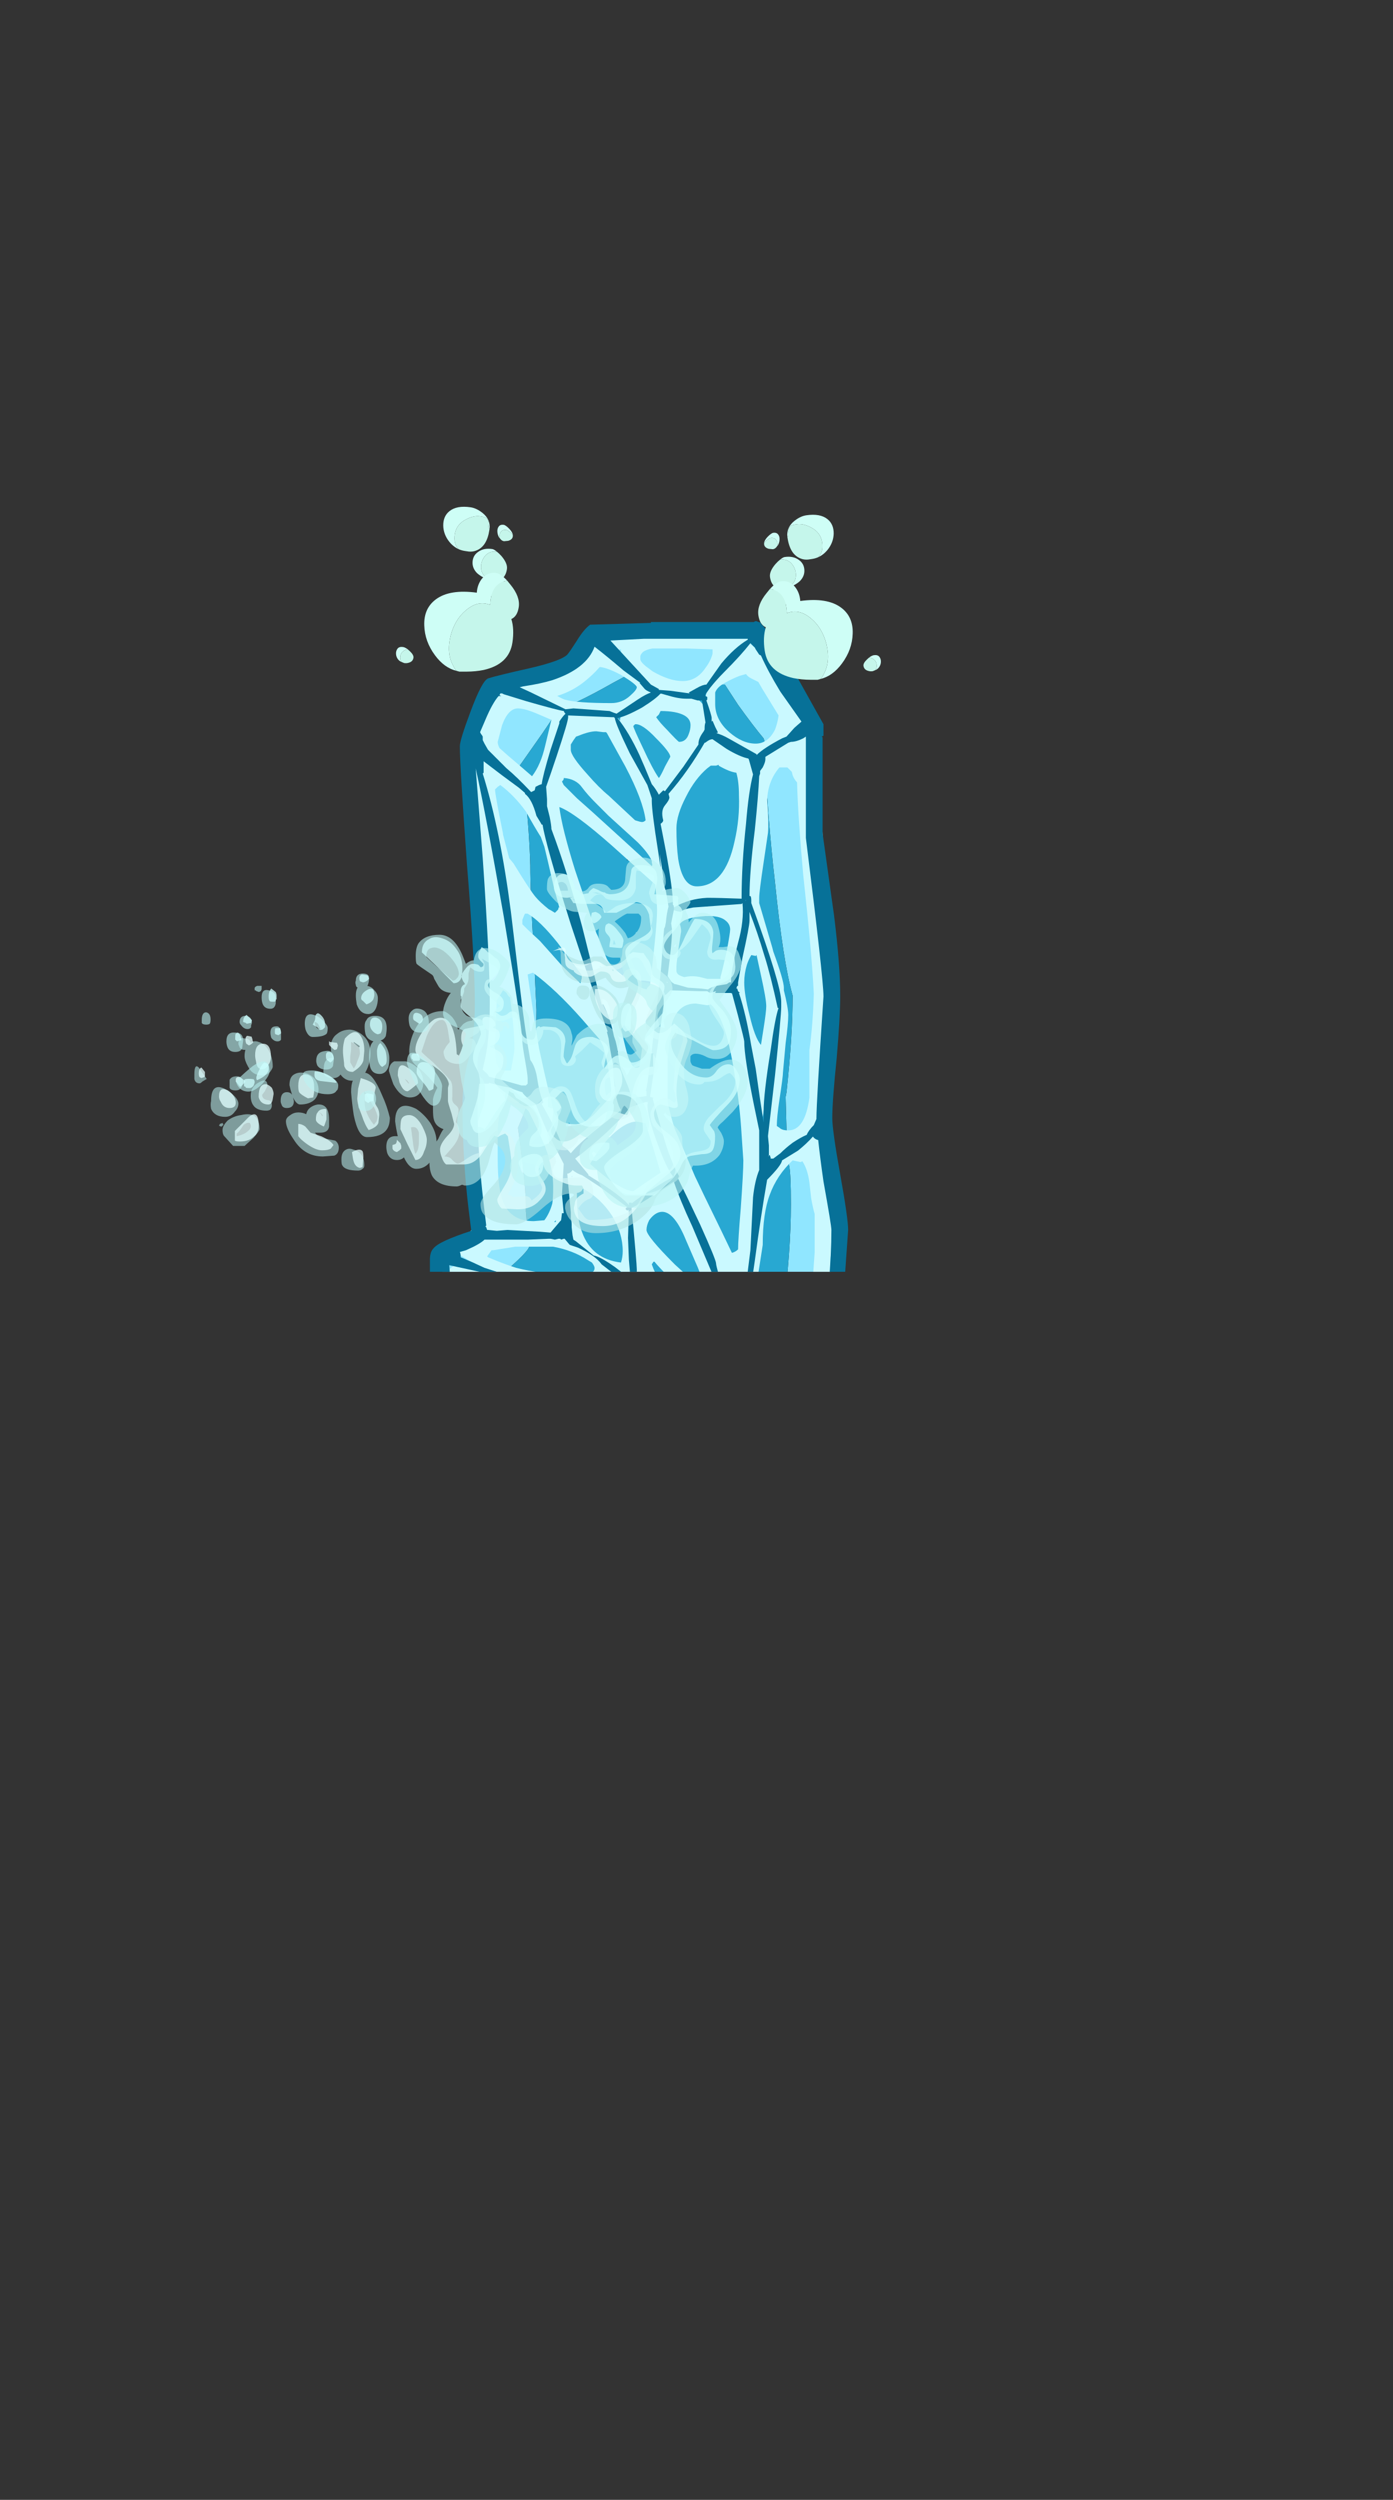 <?xml version="1.0" encoding="UTF-8" standalone="no"?>
<svg xmlns:ffdec="https://www.free-decompiler.com/flash" xmlns:xlink="http://www.w3.org/1999/xlink" ffdec:objectType="frame" height="920.6px" width="513.3px" xmlns="http://www.w3.org/2000/svg">
  <rect width="100%" height="100%" fill="#333333" stroke="none"/>
  <g transform="matrix(1.0, 0.0, 0.0, 1.0, 239.1, 462.75)">
    <clipPath id="clipPath0" transform="matrix(7.0, 0.0, 0.0, 7.0, 0.0, 0.0)">
      <path d="M15.35 -62.35 L15.35 0.8 -14.1 0.8 -14.1 -62.35 15.35 -62.35" fill="#ff0000" fill-rule="evenodd" stroke="none"/>
    </clipPath>
    <g clip-path="url(#clipPath0)">
      <use ffdec:characterId="1020" ffdec:characterName="_IceWall" height="476.35" transform="matrix(0.927, 0.0, 0.0, 0.927, -101.452, -233.999)" width="218.05" xlink:href="#sprite0"/>
    </g>
    <use ffdec:characterId="987" height="76.85" transform="matrix(0.05, -0.335, 0.335, 0.05, -79.254, -246.435)" width="92.05" xlink:href="#sprite1"/>
    <use ffdec:characterId="988" height="89.05" transform="matrix(0.07, -0.47, 0.47, 0.07, -93.737, -218.965)" width="79.85" xlink:href="#sprite2"/>
    <use ffdec:characterId="987" height="76.85" transform="matrix(-0.05, -0.335, -0.335, 0.05, 71.583, -243.493)" width="92.05" xlink:href="#sprite1"/>
    <use ffdec:characterId="988" height="89.05" transform="matrix(-0.07, -0.469, -0.469, 0.07, 86.058, -215.971)" width="79.85" xlink:href="#sprite2"/>
    <use ffdec:characterId="995" height="16.55" transform="matrix(6.489, 0.0, 0.0, 6.489, -167.477, -116.025)" width="28.25" xlink:href="#shape4"/>
    <use ffdec:characterId="996" height="19.9" transform="matrix(6.489, 0.0, 0.0, 6.489, -164.755, -147.061)" width="31.0" xlink:href="#shape5"/>
  </g>
  <defs>
    <g id="sprite0" transform="matrix(1.0, 0.0, 0.0, 1.0, 110.25, 462.35)">
      <use ffdec:characterId="1019" height="68.05" transform="matrix(7.0, 0.0, 0.0, 7.0, -110.25, -462.35)" width="31.15" xlink:href="#shape1"/>
    </g>
    <g id="shape1" transform="matrix(1.0, 0.0, 0.0, 1.0, 15.75, 66.05)">
      <path d="M-11.55 0.55 L-11.7 0.55 Q-13.45 0.3 -14.25 0.0 -15.0 -0.25 -15.0 -0.7 L-13.25 -3.65 Q-12.15 -5.75 -11.9 -7.1 -12.05 -7.75 -12.15 -8.6 L-13.2 -19.95 Q-13.2 -21.0 -13.0 -21.45 L-11.5 -24.65 -11.85 -29.15 Q-11.85 -29.65 -10.8 -30.35 L-10.65 -30.45 -10.65 -30.85 -9.95 -31.85 -10.3 -37.2 -9.7 -44.65 -10.1 -55.75 Q-10.1 -58.2 -10.0 -59.15 -9.7 -61.3 -8.75 -61.8 -8.35 -62.0 -6.05 -62.85 L-3.95 -63.85 Q-3.75 -64.15 -3.25 -64.5 -2.75 -64.85 -2.3 -65.05 L1.0 -65.2 Q4.5 -65.3 5.55 -65.05 L6.9 -63.6 9.4 -59.7 10.2 -46.55 10.3 -32.6 10.05 -22.75 10.85 -22.65 Q12.15 -22.45 12.15 -21.55 L12.95 -19.75 14.95 -0.3 Q14.4 0.2 13.2 0.5 L13.2 0.25 Q13.3 0.05 13.3 -0.1 11.95 -4.25 10.6 -7.8 L9.95 -9.55 9.9 -10.8 9.9 -19.25 9.95 -19.45 Q9.95 -19.6 8.5 -21.1 L7.05 -22.65 Q7.05 -23.2 7.5 -26.75 7.95 -30.3 7.95 -32.95 7.95 -34.7 7.85 -35.15 L7.75 -35.45 7.65 -39.05 7.7 -39.3 Q8.05 -42.55 8.05 -44.8 7.5 -46.75 7.05 -51.2 6.6 -55.1 6.45 -59.0 L6.45 -59.25 6.4 -59.4 Q5.85 -60.05 4.95 -61.3 L4.2 -62.45 3.85 -62.45 Q1.25 -62.45 -0.15 -62.95 -0.6 -63.1 -0.85 -63.25 -1.4 -62.95 -2.15 -62.55 -4.45 -61.25 -5.2 -61.1 L-6.15 -59.7 -7.45 -57.85 -7.4 -57.7 Q-7.15 -56.9 -7.15 -56.4 -6.9 -54.05 -6.85 -52.2 -6.85 -50.6 -6.65 -47.25 L-6.5 -44.0 Q-6.5 -42.9 -6.6 -41.85 -6.7 -41.15 -6.8 -40.6 L-6.95 -39.25 -6.95 -39.0 Q-6.95 -38.7 -7.55 -37.3 L-7.45 -36.55 Q-7.1 -33.85 -7.1 -32.9 L-7.1 -32.55 Q-7.05 -32.05 -7.05 -31.7 -7.05 -31.45 -7.15 -31.2 L-7.15 -31.15 Q-6.9 -31.05 -6.9 -30.6 -6.9 -30.3 -8.5 -28.95 L-8.95 -28.45 -9.05 -28.35 -9.15 -28.0 -9.0 -25.95 -8.8 -23.75 Q-8.8 -23.45 -8.85 -23.05 -8.8 -22.85 -8.8 -22.6 L-8.8 -22.5 -8.75 -22.35 -8.7 -21.8 Q-8.85 -21.5 -9.3 -21.0 -9.5 -20.65 -9.95 -20.1 L-10.0 -19.95 Q-10.25 -19.4 -10.35 -18.9 -10.15 -16.85 -9.85 -15.0 -9.4 -12.0 -9.25 -10.75 -9.0 -8.75 -8.95 -7.2 -9.55 -6.05 -10.0 -4.45 L-10.85 -1.9 Q-11.55 0.1 -11.55 0.35 L-11.55 0.55 M-10.35 1.2 L-10.35 1.25 -10.55 1.45 Q-10.7 1.3 -10.8 1.15 L-10.8 1.1 -10.35 1.2 M10.2 -3.0 L10.2 -3.0 M1.5 1.95 L1.95 1.95 1.7 2.0 1.5 1.95" fill="#90e6ff" fill-rule="evenodd" stroke="none"/>
      <path d="M13.2 0.5 L13.2 0.55 Q13.2 0.9 13.2 0.8 L13.05 0.9 12.7 0.95 Q12.5 0.95 12.3 0.8 12.15 0.8 12.05 0.75 11.9 0.95 11.55 1.0 L9.95 1.05 9.8 1.15 Q9.4 1.45 8.35 1.55 7.65 1.6 1.7 1.6 L0.0 1.8 -1.7 1.95 Q-6.45 1.95 -8.55 1.35 L-9.85 1.25 -10.35 1.2 -10.8 1.1 Q-11.1 1.05 -11.3 0.95 -11.5 0.8 -11.55 0.55 L-11.55 0.35 Q-11.55 0.1 -10.85 -1.9 L-10.0 -4.45 Q-9.55 -6.05 -8.95 -7.2 -9.0 -8.75 -9.25 -10.75 -9.4 -12.0 -9.85 -15.0 -10.15 -16.85 -10.35 -18.9 -10.25 -19.4 -10.0 -19.95 L-9.95 -20.1 Q-9.5 -20.65 -9.3 -21.0 -8.85 -21.5 -8.7 -21.8 L-8.75 -22.35 -8.8 -22.5 -8.8 -22.6 Q-8.8 -22.85 -8.85 -23.05 -8.8 -23.45 -8.8 -23.75 L-9.0 -25.95 -9.15 -28.0 -9.05 -28.35 -8.95 -28.45 -8.5 -28.95 Q-6.9 -30.3 -6.9 -30.6 -6.9 -31.05 -7.15 -31.15 L-7.15 -31.2 Q-7.05 -31.45 -7.05 -31.7 -7.05 -32.05 -7.1 -32.55 L-7.1 -32.9 Q-7.1 -33.85 -7.45 -36.55 L-7.55 -37.3 Q-6.95 -38.7 -6.95 -39.0 L-6.95 -39.25 -6.8 -40.6 Q-6.7 -41.15 -6.6 -41.85 -6.5 -42.9 -6.5 -44.0 L-6.65 -47.25 Q-6.85 -50.6 -6.85 -52.2 -6.9 -54.05 -7.15 -56.4 -7.15 -56.9 -7.4 -57.7 L-7.45 -57.85 -6.15 -59.7 -5.2 -61.1 Q-4.45 -61.25 -2.15 -62.55 -1.4 -62.95 -0.85 -63.25 -0.6 -63.1 -0.15 -62.95 1.25 -62.45 3.85 -62.45 L4.2 -62.45 4.95 -61.3 Q5.85 -60.05 6.4 -59.4 L6.45 -59.25 6.45 -59.0 Q6.6 -55.1 7.05 -51.2 7.5 -46.75 8.05 -44.8 8.05 -42.55 7.7 -39.3 L7.65 -39.05 7.75 -35.45 7.85 -35.15 Q7.95 -34.7 7.95 -32.95 7.95 -30.3 7.5 -26.75 7.05 -23.2 7.05 -22.65 L8.5 -21.1 Q9.95 -19.6 9.95 -19.45 L9.9 -19.25 9.9 -10.8 9.95 -9.55 10.6 -7.8 Q11.95 -4.25 13.3 -0.1 13.3 0.05 13.2 0.25 L13.2 0.5 M-1.35 -52.55 L-1.35 -52.45 -1.3 -52.55 -1.35 -52.55 M-2.55 -13.8 L-2.55 -13.8 M10.2 -3.0 L10.2 -3.0" fill="#28a8d2" fill-rule="evenodd" stroke="none"/>
      <path d="M0.1 -64.5 Q-0.25 -64.45 -0.45 -64.3 -0.6 -64.15 -0.6 -64.05 L-0.6 -63.9 Q-0.6 -63.75 -0.3 -63.5 L0.1 -63.2 Q1.05 -62.65 1.8 -62.65 2.6 -62.65 3.1 -63.4 3.4 -63.8 3.5 -64.2 L3.5 -64.45 2.0 -64.5 0.1 -64.5 M4.25 -65.5 L5.55 -65.1 5.65 -64.75 Q6.1 -64.45 6.85 -63.5 L8.6 -60.35 8.1 -59.55 Q8.7 -59.7 9.0 -59.35 L9.95 -43.6 9.4 -37.3 9.05 -37.0 Q9.6 -36.9 9.9 -35.95 L10.5 -31.25 10.2 -29.95 10.15 -28.4 9.75 -23.7 12.2 -21.75 4.8 -20.4 5.2 -19.8 Q5.2 -20.4 6.65 -20.65 L10.35 -21.15 11.35 -21.3 12.15 -21.05 Q12.45 -20.75 12.5 -20.1 L12.7 -16.5 Q12.7 -16.1 10.95 -12.95 L9.5 -10.65 9.7 -10.5 10.2 -11.45 11.75 -14.25 Q12.25 -15.1 12.65 -14.5 L12.7 -14.55 13.55 -10.3 14.7 -0.3 Q14.7 -0.2 14.65 -0.05 14.6 0.2 14.45 0.3 L14.35 0.05 14.2 0.05 Q13.75 0.05 13.55 -1.75 L13.2 -4.65 Q12.95 -5.75 12.15 -7.0 11.6 -7.9 10.85 -8.8 L10.4 -8.35 Q10.5 -7.1 11.75 -3.55 13.1 0.25 13.1 0.7 13.1 1.0 12.75 1.0 12.6 1.0 12.35 0.55 L12.25 0.8 Q12.25 0.95 12.2 1.05 12.1 1.2 11.95 1.2 11.6 1.2 10.9 -0.85 L9.8 -4.1 Q9.4 -5.1 8.85 -6.7 8.45 -7.85 8.2 -8.25 7.9 -8.8 7.4 -9.0 6.9 -9.15 5.8 -9.15 5.0 -9.15 4.1 -7.0 L3.45 -5.2 Q3.05 -4.1 2.8 -3.65 2.45 -2.8 1.35 -0.3 0.35 1.8 -0.05 1.8 -0.3 1.8 -0.35 1.65 L-0.4 1.45 -0.35 1.4 -0.7 0.8 -1.45 -0.9 -1.5 -1.05 -2.3 -2.6 Q-3.15 -3.95 -3.8 -3.95 -4.3 -3.95 -4.75 -3.65 -5.65 -2.4 -6.25 -0.7 L-6.8 0.95 Q-7.05 1.6 -7.35 1.6 -7.55 1.6 -7.6 1.4 L-7.65 1.2 Q-7.85 1.55 -8.05 1.55 -8.3 1.55 -8.4 1.35 L-8.45 1.15 Q-8.45 0.95 -8.05 0.15 -7.65 -0.7 -7.65 -1.4 -7.65 -2.95 -9.35 -3.95 -10.7 -4.75 -11.85 -4.75 -12.1 -4.75 -12.95 -2.45 -13.85 -0.15 -14.2 -0.15 -14.45 -0.15 -14.5 -0.3 L-14.5 -0.5 -12.45 -6.05 Q-12.1 -7.0 -11.25 -6.9 L-11.7 -7.35 Q-12.15 -8.0 -12.35 -9.05 L-13.05 -20.35 -13.75 -20.7 Q-13.75 -21.25 -12.45 -21.0 L-12.75 -21.75 -12.4 -22.45 -11.45 -29.25 Q-11.1 -29.7 -10.05 -29.55 L-10.1 -29.65 Q-10.5 -29.85 -10.95 -30.15 -10.95 -30.6 -10.3 -30.8 L-8.5 -31.15 -9.1 -31.3 -9.7 -31.8 -10.1 -38.35 Q-10.1 -40.05 -9.25 -40.2 L-9.8 -40.6 -10.2 -57.35 Q-10.2 -58.4 -9.8 -57.25 L-9.85 -57.7 Q-9.85 -58.5 -9.25 -58.35 L-10.0 -59.45 -8.9 -62.0 -7.55 -62.2 Q-7.55 -62.4 -7.15 -62.45 L-2.0 -65.45 4.25 -65.5 M4.2 -62.55 Q3.75 -62.3 3.65 -62.0 L3.65 -61.35 Q3.65 -60.45 4.45 -59.75 5.2 -59.1 5.95 -59.1 6.65 -59.1 7.05 -59.9 7.2 -60.3 7.25 -60.7 L6.3 -62.25 6.1 -62.6 Q5.9 -62.7 5.7 -62.8 5.5 -62.9 5.4 -63.05 L5.05 -62.95 Q4.65 -62.8 4.2 -62.55 M3.05 -61.35 Q3.05 -61.95 3.45 -62.6 L2.45 -61.75 Q2.9 -61.5 3.05 -61.15 L3.05 -61.35 M0.0 -62.15 L0.0 -62.05 Q0.0 -61.95 -0.1 -61.8 L0.65 -61.95 0.0 -62.15 M0.55 -60.95 L0.45 -60.75 0.3 -60.6 Q0.5 -60.3 0.9 -59.9 1.55 -59.2 1.6 -59.2 2.0 -59.2 2.15 -59.65 2.25 -59.9 2.25 -60.15 2.25 -60.5 1.9 -60.7 1.45 -60.95 0.55 -60.95 M0.8 -57.8 L1.1 -58.35 Q1.1 -58.6 0.3 -59.4 -0.5 -60.25 -0.9 -60.2 L-1.0 -60.1 Q-1.0 -60.0 -0.45 -58.85 0.1 -57.65 0.45 -57.15 0.55 -57.25 0.8 -57.8 M1.55 -56.95 L2.6 -58.65 Q3.1 -59.4 3.7 -59.45 L3.25 -60.25 Q3.15 -59.55 1.9 -57.75 L0.5 -55.9 1.55 -56.95 M3.85 -57.85 L3.85 -57.9 3.7 -57.85 3.4 -57.85 3.2 -57.7 Q2.5 -57.1 2.0 -56.1 1.45 -55.05 1.45 -54.3 1.45 -53.3 1.55 -52.55 1.8 -51.0 2.6 -51.0 4.2 -51.0 4.75 -53.55 5.05 -54.85 5.0 -56.15 5.0 -56.95 4.85 -57.45 4.45 -57.5 3.85 -57.85 M5.5 -58.3 Q5.85 -57.8 5.85 -57.4 L5.3 -50.45 Q5.3 -50.25 5.0 -50.2 5.25 -50.1 5.4 -49.9 L6.05 -57.25 6.05 -58.45 5.5 -58.3 M8.0 -57.5 L7.75 -57.75 7.3 -57.75 Q6.65 -57.0 6.6 -55.9 6.7 -54.65 6.65 -54.05 L6.4 -52.35 Q6.15 -50.7 6.15 -50.35 L6.15 -50.05 6.9 -47.5 6.95 -47.3 Q7.55 -45.65 7.55 -45.25 L7.55 -45.1 Q7.8 -44.1 7.8 -43.7 7.8 -43.2 7.65 -42.1 7.55 -40.95 7.5 -40.45 7.5 -40.2 7.3 -38.9 7.15 -37.9 7.15 -37.4 L7.3 -37.3 Q7.45 -37.15 7.8 -37.15 8.75 -37.15 9.0 -39.0 L9.0 -41.7 Q9.2 -43.15 9.25 -44.9 9.15 -47.05 8.65 -51.65 8.35 -54.95 8.3 -56.9 8.15 -57.05 8.05 -57.3 L8.0 -57.5 M1.05 -49.85 L1.05 -49.2 Q1.1 -49.55 1.35 -49.75 L1.05 -49.85 M0.05 -52.35 L0.05 -52.45 Q-0.15 -52.9 -0.75 -53.5 L-2.4 -55.0 -3.15 -55.75 Q-3.6 -56.2 -3.9 -56.6 -4.25 -57.1 -4.95 -57.15 L-4.95 -57.1 Q-4.95 -57.05 -5.05 -56.95 L-4.95 -56.75 -4.2 -56.0 -3.3 -55.2 -1.65 -53.7 0.05 -52.15 Q0.1 -52.2 0.05 -52.35 M0.25 -51.1 L-2.2 -53.3 Q-4.35 -55.2 -5.2 -55.5 -5.05 -54.3 -4.3 -51.9 L-3.1 -48.35 -3.0 -48.15 -2.55 -47.0 Q-2.4 -46.55 -1.55 -45.9 -0.85 -45.3 -0.25 -45.15 L-0.2 -45.25 -0.05 -45.4 Q0.35 -48.75 0.35 -49.65 0.35 -50.0 0.25 -51.1 M5.45 -46.55 Q5.3 -46.05 5.3 -45.55 5.3 -44.85 5.6 -43.7 5.9 -42.4 6.25 -42.0 L6.4 -42.95 Q6.55 -43.9 6.55 -44.2 6.55 -44.6 6.25 -45.95 L6.0 -47.1 5.95 -47.05 5.7 -47.1 Q5.55 -46.85 5.45 -46.55 M4.5 -48.55 Q4.5 -48.85 4.25 -49.05 3.8 -49.45 2.5 -49.25 1.75 -49.1 1.65 -48.85 1.75 -48.5 1.7 -48.35 1.45 -46.7 1.45 -46.45 L1.45 -46.2 Q1.45 -46.1 1.55 -46.0 1.7 -45.9 1.9 -45.85 2.35 -45.95 2.8 -45.85 L3.2 -45.75 3.95 -45.75 3.95 -45.85 Q4.05 -46.2 4.3 -47.3 4.5 -48.35 4.5 -48.55 M0.95 -45.45 Q0.85 -45.6 0.75 -45.85 L0.7 -45.15 0.95 -45.45 M1.2 -43.25 L1.05 -42.2 0.95 -41.25 0.95 -38.75 Q1.1 -38.05 1.35 -37.25 L2.5 -34.55 Q2.8 -33.9 4.0 -31.45 L4.6 -30.2 Q4.8 -30.25 4.95 -30.4 4.95 -30.9 5.1 -32.7 5.25 -34.8 5.25 -35.45 L5.15 -36.9 Q5.05 -38.6 4.8 -40.0 4.3 -43.5 3.4 -44.3 L3.2 -44.25 2.55 -44.35 Q1.55 -44.35 1.2 -43.25 M4.6 -44.9 L4.6 -45.15 4.4 -45.05 4.6 -44.9 M6.2 -40.75 L6.2 -40.75 M6.25 -37.6 L6.6 -34.85 7.05 -35.45 Q6.7 -35.5 6.6 -35.7 L6.65 -38.0 6.8 -40.7 6.3 -37.6 6.25 -37.6 M8.05 -35.45 Q7.15 -34.6 6.75 -33.5 6.35 -32.45 6.35 -30.65 L5.9 -27.75 Q5.6 -25.95 5.6 -24.9 5.6 -24.35 5.75 -24.15 L5.8 -24.05 5.9 -24.05 Q6.05 -24.05 6.25 -23.95 6.5 -23.8 6.7 -23.8 8.05 -23.8 8.6 -24.25 8.9 -24.7 9.05 -25.4 9.2 -26.05 9.2 -26.95 L9.15 -28.1 9.3 -30.25 9.3 -32.4 Q9.2 -32.75 9.1 -33.3 L9.0 -34.2 Q8.9 -34.95 8.6 -35.4 L8.5 -35.35 8.05 -35.45 M9.0 -36.2 L9.0 -36.2 M1.6 -33.9 L1.25 -34.65 Q1.25 -34.55 1.2 -34.45 L1.6 -33.9 M0.5 -28.6 Q1.2 -27.9 2.3 -26.55 L2.7 -26.05 4.0 -24.7 4.2 -24.9 4.0 -25.4 Q3.6 -26.2 2.55 -27.3 0.65 -29.15 0.2 -29.7 L0.15 -29.7 0.05 -29.55 Q0.2 -29.1 0.5 -28.6 M2.55 -28.5 L2.9 -28.45 2.95 -28.65 2.65 -29.4 2.0 -30.9 Q1.25 -32.75 0.45 -32.5 0.15 -32.4 -0.1 -32.05 -0.25 -31.75 -0.25 -31.5 -0.25 -31.15 1.35 -29.55 L2.5 -28.5 2.55 -28.5 M0.15 -36.1 L-0.3 -37.55 -0.8 -37.65 Q-1.5 -37.65 -2.45 -36.65 -3.05 -35.95 -3.45 -35.25 -2.95 -34.8 -2.3 -34.3 -1.4 -33.7 -1.0 -33.7 L-0.2 -34.25 0.55 -34.75 0.15 -36.1 M11.6 -18.75 Q11.5 -19.45 11.05 -19.7 10.55 -19.95 8.8 -20.0 7.0 -20.0 6.5 -19.6 6.35 -19.45 6.2 -19.1 6.1 -18.85 6.05 -18.55 5.8 -17.1 5.75 -16.4 5.75 -16.1 5.75 -14.6 5.75 -13.65 5.95 -12.9 6.35 -11.35 7.4 -11.35 9.45 -11.35 10.7 -14.1 11.15 -15.1 11.4 -16.25 11.65 -17.15 11.65 -17.7 L11.6 -18.75 M10.45 -22.2 Q9.05 -22.6 7.4 -22.35 5.85 -22.1 4.95 -21.45 L5.0 -21.4 5.15 -21.2 7.65 -21.7 Q9.25 -21.95 10.55 -21.95 L10.55 -22.0 10.45 -22.2 M0.5 -27.05 L0.05 -27.0 -0.05 -26.85 -0.15 -26.8 -0.15 -26.75 Q-0.15 -26.6 -0.2 -26.55 L-0.2 -26.5 Q-0.2 -24.8 -0.05 -23.7 0.3 -21.65 1.7 -21.65 2.75 -21.65 3.65 -22.05 L3.65 -22.2 Q3.65 -22.25 3.7 -22.45 L3.8 -22.75 Q3.8 -22.9 3.45 -23.65 L2.8 -24.85 2.15 -25.55 Q1.35 -26.4 0.5 -27.05 M3.6 -21.1 L3.75 -21.35 3.25 -21.15 3.6 -21.1 M3.1 -20.0 L3.8 -20.35 3.55 -20.55 3.1 -20.0 M3.65 -18.9 Q2.75 -18.9 2.15 -16.2 2.1 -15.85 1.55 -12.55 1.55 -12.15 1.05 -8.8 L0.55 -5.5 0.55 -5.25 0.65 -4.65 Q0.75 -4.2 1.0 -4.1 1.35 -4.2 1.75 -4.8 L1.95 -5.3 2.55 -6.55 Q3.0 -7.7 3.65 -9.65 L3.7 -9.7 3.8 -10.55 Q4.15 -13.05 4.15 -13.85 L4.15 -16.5 Q4.2 -17.3 4.15 -18.05 L4.1 -18.75 4.05 -18.8 Q4.0 -18.9 3.65 -18.9 M2.85 -20.35 Q3.3 -20.6 3.3 -20.8 L2.1 -20.65 Q2.2 -20.2 2.25 -20.05 L2.85 -20.35 M1.05 -20.35 L1.15 -19.55 1.35 -18.2 1.35 -18.15 Q1.45 -18.35 1.65 -18.95 L1.75 -19.4 1.75 -19.45 Q1.65 -19.55 1.45 -19.85 L1.35 -20.05 1.15 -20.35 1.05 -20.35 M1.8 -18.15 L1.4 -16.85 1.6 -17.3 Q1.95 -18.75 2.45 -19.45 L2.05 -19.35 1.8 -18.15 M0.15 -15.7 L0.3 -15.85 Q0.4 -16.0 0.45 -16.2 L0.55 -16.4 Q0.45 -17.2 0.05 -18.95 -0.5 -21.8 -1.1 -21.8 -1.35 -21.8 -1.8 -20.7 L-2.0 -20.1 -2.0 -19.75 Q-2.05 -17.9 -0.25 -15.75 L-0.2 -15.75 Q-0.05 -15.65 0.0 -15.65 L0.15 -15.7 M11.2 -10.95 L11.15 -10.5 Q11.15 -9.2 12.7 -7.65 12.85 -7.7 12.95 -8.0 L13.05 -8.3 Q13.05 -9.1 12.75 -10.15 L12.4 -11.3 12.25 -11.35 11.45 -11.3 Q11.35 -11.2 11.2 -10.95 M8.75 -9.65 L8.85 -9.85 8.7 -9.7 8.75 -9.65 M5.0 -11.5 L5.0 -11.4 4.8 -10.65 Q5.0 -10.8 5.25 -10.8 L5.1 -10.95 Q5.05 -11.05 5.0 -11.5 M-1.5 -63.65 Q-1.7 -64.05 -1.7 -64.45 L-2.3 -64.35 -1.5 -63.65 M-8.45 -60.15 L-8.7 -59.2 Q-8.7 -59.05 -8.6 -58.85 L-8.15 -58.45 Q-7.15 -57.6 -6.75 -57.25 -6.25 -57.9 -6.0 -59.0 L-5.65 -60.45 -6.35 -60.75 Q-7.15 -61.1 -7.55 -61.1 -8.1 -61.1 -8.45 -60.15 M-8.7 -56.65 L-8.85 -56.5 Q-8.85 -56.2 -8.4 -54.0 L-8.4 -53.95 -8.05 -52.6 -7.8 -52.3 Q-6.85 -50.75 -6.55 -50.4 -6.3 -50.1 -5.8 -49.7 L-5.7 -49.65 -5.45 -49.5 -5.3 -49.65 Q-5.25 -49.7 -5.25 -49.75 L-5.25 -49.8 -5.2 -49.8 -5.5 -50.9 Q-5.9 -52.65 -6.05 -53.25 L-6.25 -53.8 Q-6.6 -54.35 -7.1 -55.25 -7.75 -56.15 -8.55 -56.75 L-8.7 -56.65 M-1.75 -60.4 Q-1.75 -60.55 -1.7 -60.7 L-2.1 -60.65 Q-1.85 -60.55 -1.75 -60.4 M-0.8 -62.3 Q-0.8 -62.45 -1.7 -63.0 -2.45 -63.4 -2.9 -63.45 L-2.95 -63.4 Q-3.3 -63.0 -3.8 -62.6 -4.5 -62.05 -5.35 -61.8 L-5.3 -61.8 Q-5.15 -61.7 -4.9 -61.6 -4.2 -61.4 -2.25 -61.4 -1.65 -61.4 -1.2 -61.8 -0.8 -62.15 -0.8 -62.3 M-4.25 -59.5 Q-4.4 -59.3 -4.55 -59.05 L-4.55 -58.75 Q-4.55 -58.4 -3.6 -57.35 -2.95 -56.6 -2.4 -56.15 L-0.9 -54.75 Q-0.6 -54.65 -0.5 -54.65 -0.4 -54.65 -0.3 -54.75 -0.45 -55.9 -1.45 -57.8 L-2.5 -59.7 -2.55 -59.75 -2.7 -59.75 -3.1 -59.8 Q-3.5 -59.8 -4.1 -59.55 L-4.25 -59.5 M-7.0 -46.0 Q-6.7 -43.9 -6.35 -41.8 -6.05 -40.4 -5.8 -39.35 -5.7 -39.15 -5.65 -38.8 L-5.6 -38.55 -5.5 -38.15 -5.45 -38.05 Q-5.15 -37.5 -4.3 -37.5 -3.7 -37.5 -3.0 -38.3 L-2.3 -39.05 -2.25 -39.25 Q-2.25 -40.1 -2.7 -41.9 -2.8 -42.1 -2.9 -42.3 L-3.9 -43.45 Q-5.4 -45.15 -6.7 -46.1 L-7.0 -46.0 M-7.15 -49.45 L-7.2 -49.35 -7.3 -49.1 -7.3 -48.85 -7.0 -48.55 -6.3 -47.9 -5.05 -46.5 Q-4.5 -45.95 -4.0 -45.5 -3.95 -45.65 -3.95 -45.7 -3.9 -45.8 -3.95 -46.0 L-5.3 -47.8 Q-6.3 -49.05 -7.0 -49.45 L-7.15 -49.45 M-8.2 -44.95 Q-8.3 -45.05 -8.4 -45.1 -8.6 -44.75 -8.75 -44.55 L-8.85 -41.85 -8.8 -41.15 Q-8.7 -40.55 -8.3 -40.55 L-7.95 -40.55 -7.85 -41.1 Q-7.75 -41.65 -7.75 -41.8 -7.75 -42.85 -8.0 -44.7 -8.1 -44.75 -8.2 -44.95 M-1.65 -42.95 L-1.7 -42.9 -1.65 -42.75 Q-1.4 -41.6 -1.25 -41.2 -1.05 -40.7 -0.85 -40.7 -0.75 -40.7 -0.65 -40.75 L-0.5 -41.8 -0.6 -42.0 -0.65 -42.15 -0.8 -42.35 -1.15 -42.9 -1.2 -43.0 Q-1.4 -43.1 -1.55 -43.1 L-1.65 -42.95 M-0.05 -39.2 L-0.3 -38.95 -0.65 -38.9 Q-0.25 -38.85 0.0 -38.55 -0.05 -39.0 -0.05 -39.45 L0.0 -40.35 Q-0.15 -39.8 -0.3 -39.4 L-0.2 -39.35 -0.05 -39.2 M-1.65 -39.4 L-1.6 -38.65 -0.85 -38.9 Q-1.35 -38.95 -1.65 -39.4 M-4.9 -35.9 L-4.5 -35.45 -4.5 -35.8 Q-4.7 -35.8 -4.9 -35.9 M-7.05 -42.0 L-6.95 -39.7 -7.25 -39.6 -7.65 -39.6 Q-7.4 -39.5 -7.3 -39.3 L-6.4 -38.55 -7.05 -42.0 M-8.1 -38.9 Q-8.55 -38.9 -8.7 -37.25 L-8.7 -35.55 Q-8.7 -33.75 -8.35 -33.0 -7.9 -32.0 -6.65 -32.0 L-6.05 -32.05 Q-5.75 -32.45 -5.6 -33.0 -5.55 -33.3 -5.55 -33.95 -5.55 -35.0 -6.0 -36.2 -6.25 -36.85 -6.95 -38.25 L-7.45 -38.75 -7.6 -38.7 Q-7.7 -38.7 -7.85 -38.8 -8.0 -38.9 -8.1 -38.9 M-9.05 -30.35 L-9.3 -30.0 -9.25 -29.95 Q-8.3 -29.55 -7.65 -29.35 -6.25 -29.0 -4.95 -29.0 -3.7 -29.0 -3.35 -29.1 -3.2 -29.15 -3.2 -29.35 -3.2 -29.45 -3.35 -29.65 L-3.6 -29.8 Q-4.45 -30.35 -5.55 -30.55 L-7.7 -30.55 -8.95 -30.35 -9.05 -30.35 M-10.2 -30.1 L-10.2 -30.1 M-10.55 -28.6 Q-10.6 -28.3 -10.85 -27.75 L-10.95 -27.4 Q-10.85 -25.5 -10.85 -24.5 -10.9 -22.65 -7.45 -21.7 -7.25 -23.25 -7.2 -23.55 L-7.2 -25.0 Q-7.2 -25.6 -7.35 -26.25 -7.55 -27.0 -7.9 -27.65 -8.15 -28.05 -8.5 -28.2 -9.05 -28.45 -10.55 -28.6 M-7.8 -28.75 L-7.45 -28.1 -7.0 -27.35 Q-6.75 -27.2 -6.75 -27.1 L-6.5 -27.3 -7.8 -28.75 M-7.1 -28.35 L-6.45 -27.7 -6.15 -28.05 Q-6.65 -28.35 -7.15 -28.35 L-7.1 -28.35 M-1.25 -32.5 L-1.15 -32.7 Q-1.2 -32.7 -1.35 -32.8 L-1.3 -32.7 -1.25 -32.5 M-3.95 -33.7 Q-4.1 -33.6 -4.2 -33.6 L-4.2 -33.35 Q-4.2 -32.1 -3.9 -31.35 -3.35 -29.85 -1.7 -29.65 -1.6 -29.95 -1.6 -30.3 -1.6 -31.3 -2.2 -32.3 -2.85 -33.3 -3.85 -33.85 L-3.95 -33.7 M-4.45 -34.55 L-4.5 -34.55 -4.5 -34.5 -4.45 -34.55 M-5.5 -31.95 L-5.4 -31.95 -5.4 -32.05 -5.5 -31.95 M-2.5 -28.45 L-1.2 -28.2 Q-1.1 -28.15 -1.0 -28.1 L-1.45 -28.45 -2.5 -28.45 M-1.35 -29.05 L-1.35 -29.05 M-6.2 -28.45 Q-5.85 -28.3 -5.7 -28.15 L-5.35 -28.35 -6.2 -28.45 M-2.05 -27.15 L-2.25 -27.25 Q-2.5 -27.35 -2.9 -27.35 -4.2 -27.35 -4.95 -26.4 -5.35 -25.6 -5.4 -24.75 L-5.55 -22.25 Q-5.55 -21.9 -5.4 -20.85 -5.35 -20.2 -5.25 -19.9 L-5.2 -19.85 -4.75 -19.6 Q-3.9 -19.8 -3.2 -20.9 L-3.15 -21.0 -1.9 -23.55 -1.9 -23.65 -1.7 -24.35 Q-1.45 -25.05 -1.45 -25.35 -1.45 -26.25 -1.9 -27.0 L-2.05 -27.15 M-11.55 -21.6 Q-10.6 -21.15 -9.3 -20.6 L-7.55 -19.75 -7.4 -19.9 -7.4 -20.1 -7.35 -20.45 Q-7.75 -20.9 -8.7 -21.2 L-10.75 -21.8 -11.25 -21.95 -11.45 -21.85 -11.45 -21.8 Q-11.45 -21.75 -11.55 -21.6 M-6.75 -22.9 Q-6.85 -21.45 -7.05 -21.1 -6.9 -20.95 -6.7 -20.3 L-6.75 -22.9 M-7.0 -19.5 L-6.95 -19.45 -6.95 -19.5 -7.0 -19.5 M-6.35 -18.85 L-6.3 -18.55 Q-4.75 -17.25 -4.4 -14.95 L-3.8 -10.95 Q-3.7 -9.9 -3.7 -8.2 -3.65 -8.05 -3.65 -7.75 L-3.65 -7.6 -3.5 -7.4 -3.35 -7.15 Q-3.35 -6.7 -3.5 -6.3 L-3.55 -6.05 Q-3.0 -5.85 -2.55 -5.1 L-2.85 -5.8 Q-3.15 -5.8 -3.4 -7.75 L-4.15 -16.05 -3.7 -17.95 Q-4.25 -16.85 -4.55 -16.85 L-6.35 -18.85 M-11.0 -19.0 Q-11.4 -18.85 -11.8 -17.8 -12.1 -16.95 -12.1 -16.45 -12.1 -15.55 -11.3 -10.8 -11.25 -10.35 -11.1 -9.4 -11.0 -8.5 -10.8 -8.0 -10.6 -7.4 -9.3 -6.45 -7.9 -5.4 -6.85 -5.4 -5.65 -5.4 -5.1 -6.6 L-4.75 -7.45 -4.65 -7.6 -4.65 -7.65 Q-4.6 -7.8 -4.45 -8.95 L-4.4 -9.35 Q-4.45 -10.45 -4.65 -11.8 L-5.15 -15.05 Q-5.25 -15.85 -5.65 -16.6 -6.2 -17.55 -7.15 -18.2 -7.55 -18.45 -8.8 -18.95 L-8.95 -18.9 -9.6 -19.0 Q-10.1 -18.95 -11.0 -19.0 M-4.7 -17.7 L-4.7 -17.7 M-3.15 -16.85 L-3.25 -16.8 Q-3.45 -16.3 -3.45 -16.0 L-3.4 -15.7 Q-3.15 -15.1 -3.05 -14.15 L-2.95 -12.75 Q-2.9 -11.85 -2.85 -11.3 -2.7 -10.5 -2.45 -7.9 L-2.45 -7.7 -2.4 -7.5 -2.1 -6.7 Q-1.75 -6.0 -1.45 -6.0 -1.1 -6.0 -0.8 -6.45 L-0.7 -6.85 Q-0.65 -7.6 -0.4 -8.7 L-0.35 -9.05 -0.4 -9.35 -0.25 -10.9 -0.15 -11.65 Q-0.4 -12.75 -0.75 -13.85 -1.8 -17.0 -2.95 -17.0 L-3.15 -16.85 M-7.9 -4.75 L-6.2 -3.1 -5.8 -4.0 -6.05 -3.95 -7.9 -4.75 M0.2 -0.1 L0.0 0.25 0.0 0.3 0.2 -0.1" fill="#caf9ff" fill-rule="evenodd" stroke="none"/>
      <path d="M6.25 -65.95 L6.25 -65.9 Q6.75 -65.45 7.9 -63.6 L9.8 -60.2 9.8 -59.55 9.7 -59.5 9.75 -59.45 9.75 -54.0 10.4 -49.35 Q10.75 -46.55 10.75 -44.75 10.75 -43.6 10.55 -41.25 10.3 -38.85 10.3 -37.85 10.3 -37.15 10.75 -34.65 11.2 -32.15 11.2 -31.5 L10.65 -23.65 11.05 -23.4 11.7 -23.2 Q13.3 -22.5 13.35 -21.8 L13.35 -18.7 Q13.45 -17.0 13.8 -12.6 13.95 -10.75 14.7 -5.5 15.4 -0.65 15.4 -0.4 L15.4 -0.15 15.35 -0.1 15.3 0.05 15.25 -0.05 Q15.2 0.05 15.0 0.15 L14.95 0.0 14.75 0.05 14.75 -0.05 14.7 -0.05 14.65 -0.1 14.5 -0.05 Q14.3 -1.2 14.25 -1.75 13.9 -3.2 13.9 -3.45 13.9 -3.7 14.0 -3.85 13.8 -4.8 13.7 -5.85 L13.45 -9.35 13.35 -10.0 13.0 -13.05 Q12.75 -13.75 12.65 -14.55 12.5 -14.4 12.3 -14.4 L11.55 -13.6 Q10.5 -11.8 9.0 -9.55 L8.9 -9.6 8.85 -9.55 Q9.9 -7.75 10.7 -5.25 11.25 -3.7 12.1 -0.55 L12.05 -0.25 Q11.15 -1.9 10.25 -4.85 9.25 -8.15 8.7 -9.55 8.05 -9.7 6.95 -10.15 L5.1 -10.8 Q5.1 -10.7 4.7 -9.75 L4.25 -8.7 Q4.25 -8.45 2.6 -4.95 L0.25 0.05 0.25 0.5 Q0.15 0.65 -0.05 0.75 L-0.05 0.8 -0.15 0.95 -0.25 0.7 -0.35 0.75 -0.35 0.7 -0.5 0.75 -0.4 0.55 -0.4 0.4 -1.85 -2.65 -3.35 -5.95 -3.35 -6.0 Q-3.55 -5.5 -4.6 -4.6 L-5.55 -3.85 -5.55 -3.8 Q-5.55 -3.6 -5.7 -3.45 -5.85 -3.25 -5.85 -3.05 -5.85 -2.85 -5.9 -2.85 L-5.9 -2.9 Q-6.05 -2.35 -6.5 -1.05 -7.1 0.7 -7.2 0.8 L-7.3 0.75 Q-7.3 0.7 -7.3 0.5 -7.3 0.15 -6.75 -1.5 L-6.2 -3.0 -6.2 -3.05 -7.35 -4.0 -8.35 -4.8 -8.85 -5.1 Q-10.0 -5.75 -10.55 -6.15 -10.95 -6.2 -11.2 -6.35 L-11.35 -6.45 -11.75 -6.6 -11.95 -6.65 Q-13.55 -2.1 -14.45 -0.5 L-14.85 -0.45 -14.95 -0.45 -15.75 -0.5 -15.75 -0.55 Q-15.2 -1.65 -14.45 -3.25 -12.95 -6.55 -12.95 -6.95 L-12.95 -7.9 Q-12.9 -8.7 -13.0 -9.4 L-13.1 -9.8 -13.1 -11.3 -13.65 -16.35 Q-14.05 -20.25 -14.05 -20.85 L-14.0 -21.2 -14.05 -21.45 -14.05 -21.65 -14.0 -21.75 -14.0 -21.85 Q-13.85 -22.15 -13.55 -22.5 -13.15 -23.0 -12.7 -23.35 L-12.6 -23.4 -12.5 -23.55 Q-12.3 -23.9 -12.3 -24.2 L-12.45 -26.45 -12.55 -28.65 -12.55 -29.8 Q-12.55 -30.25 -12.35 -30.45 -12.05 -30.85 -10.2 -31.45 L-10.35 -32.65 Q-10.7 -35.55 -10.7 -38.55 -10.7 -40.0 -10.35 -41.2 -10.0 -42.4 -10.0 -44.4 -10.0 -46.75 -10.45 -52.3 -10.85 -57.85 -10.85 -58.95 -10.85 -59.3 -10.25 -60.9 -9.6 -62.65 -9.25 -62.8 -8.8 -62.95 -6.8 -63.4 -5.1 -63.8 -4.75 -64.15 -4.65 -64.25 -4.2 -64.95 -3.8 -65.6 -3.45 -65.85 L0.0 -65.95 0.0 -66.0 5.85 -66.0 Q5.95 -66.1 6.1 -66.0 L6.15 -66.0 6.25 -65.95 M6.15 -64.15 L5.95 -64.45 5.9 -64.55 5.65 -64.8 Q5.1 -64.1 4.2 -63.2 3.7 -62.7 3.35 -62.25 L3.1 -61.9 3.1 -61.8 3.2 -61.75 3.2 -61.6 3.15 -61.55 Q3.45 -60.7 3.45 -60.55 L3.45 -60.35 3.5 -60.4 3.65 -60.05 3.8 -59.75 Q3.8 -59.7 3.7 -59.7 4.05 -59.6 4.4 -59.4 L6.0 -58.5 6.0 -58.45 Q6.4 -58.85 7.45 -59.4 L7.7 -59.5 8.15 -60.0 8.55 -60.35 7.35 -62.05 Q6.65 -63.2 6.25 -64.1 L6.15 -64.15 M0.05 -65.05 L-0.4 -65.05 -2.3 -64.95 0.0 -62.45 0.45 -62.2 0.45 -62.15 1.1 -62.1 2.2 -61.95 2.15 -62.0 2.6 -62.25 Q2.95 -62.45 3.15 -62.45 L4.0 -63.65 Q4.75 -64.55 5.5 -65.0 L5.5 -65.05 0.05 -65.05 M2.0 -61.65 Q1.55 -61.65 0.9 -61.85 L0.55 -61.95 Q0.3 -61.65 -0.5 -61.15 -1.4 -60.65 -1.9 -60.55 -1.25 -59.75 -0.65 -58.45 -0.4 -57.9 0.05 -56.8 0.3 -56.5 0.45 -56.2 L0.7 -56.45 0.8 -56.4 1.85 -57.8 2.7 -59.05 2.7 -59.1 Q2.7 -59.4 3.0 -59.8 L3.05 -59.9 3.05 -59.95 Q3.05 -60.2 3.1 -60.3 L2.9 -61.55 2.65 -61.55 2.3 -61.65 2.0 -61.65 M3.05 -59.15 Q2.1 -57.5 1.0 -56.25 L1.05 -56.05 Q1.05 -55.9 0.8 -55.6 0.55 -55.3 0.7 -54.75 0.7 -54.65 0.55 -54.55 L0.85 -53.0 Q1.25 -50.8 1.25 -50.0 L1.25 -49.95 1.3 -49.9 1.3 -49.8 Q2.15 -50.3 3.2 -50.35 3.85 -50.35 5.15 -50.3 L5.15 -50.35 Q5.15 -52.2 5.4 -54.55 5.55 -56.4 5.8 -57.35 L5.55 -58.25 Q5.05 -58.35 4.3 -58.8 L3.5 -59.35 Q3.35 -59.35 3.15 -59.2 3.1 -59.15 3.05 -59.15 M7.8 -59.15 L6.5 -58.35 6.5 -58.2 Q6.5 -58.05 6.35 -57.75 L6.2 -57.55 6.2 -57.4 6.15 -57.25 Q6.1 -56.15 5.9 -54.2 5.6 -51.8 5.6 -50.45 L5.65 -50.45 Q5.7 -50.4 5.7 -50.2 L5.7 -50.05 Q7.4 -45.4 7.4 -44.45 L7.4 -44.15 Q7.4 -43.7 7.05 -40.3 L6.65 -36.85 6.65 -36.8 6.7 -36.3 6.7 -35.7 6.65 -35.7 6.75 -35.75 6.8 -35.6 6.8 -35.55 6.95 -35.55 7.35 -35.85 Q7.65 -36.15 8.05 -36.45 8.5 -36.75 8.85 -36.9 8.95 -37.15 9.25 -37.45 L9.4 -37.8 9.4 -37.85 Q9.4 -38.75 9.8 -44.75 9.8 -45.75 8.8 -53.75 L8.8 -59.5 8.65 -59.4 Q8.25 -59.2 7.95 -59.2 L7.8 -59.15 M0.05 -56.0 L-0.2 -56.75 -1.2 -58.55 Q-2.0 -60.2 -2.05 -60.55 L-2.1 -60.6 -2.2 -60.6 -4.7 -60.7 -4.7 -60.6 Q-4.7 -60.35 -5.35 -58.4 -5.7 -57.35 -5.95 -56.65 L-5.9 -55.95 -5.9 -55.55 -5.75 -54.95 Q-5.65 -54.45 -5.65 -54.25 -4.75 -51.85 -3.9 -48.7 L-2.8 -44.3 -2.7 -44.3 Q-2.3 -43.5 -2.1 -42.5 L-2.0 -42.2 Q-1.95 -42.0 -1.9 -41.75 -1.8 -40.95 -1.7 -40.6 L-1.3 -39.65 Q-1.15 -39.25 -1.1 -38.95 L-0.95 -39.0 -0.25 -39.1 -0.25 -39.5 Q-0.05 -40.75 0.25 -43.45 0.6 -46.2 0.65 -47.4 L0.75 -48.6 0.8 -48.7 0.85 -48.95 Q0.9 -49.5 1.0 -49.85 L0.85 -50.75 Q0.75 -50.95 0.65 -51.55 L0.75 -51.2 Q0.65 -51.95 0.5 -52.85 L0.55 -52.2 0.55 -52.05 0.4 -53.05 Q0.05 -55.25 0.05 -55.85 L0.05 -56.0 M1.7 -49.55 L1.45 -49.6 1.3 -49.65 1.15 -48.9 1.2 -48.55 Q1.2 -47.8 0.95 -45.9 L1.15 -45.6 1.2 -45.55 1.35 -45.45 1.4 -45.45 2.1 -45.25 2.85 -45.2 3.25 -45.15 Q3.35 -45.25 3.7 -45.35 L4.3 -45.45 4.45 -45.55 4.55 -45.55 4.55 -45.6 Q4.55 -46.25 4.95 -47.8 5.3 -49.05 5.2 -50.05 L5.15 -50.0 2.4 -49.8 Q1.8 -49.7 1.7 -49.55 M5.35 -50.15 L5.35 -50.15 5.4 -50.2 5.4 -50.25 5.35 -50.15 M5.2 -46.95 L4.95 -45.55 4.95 -45.35 4.9 -45.35 4.85 -45.2 4.9 -45.2 4.95 -45.05 5.05 -44.95 5.0 -44.95 Q5.4 -43.75 5.7 -41.95 L5.95 -40.65 Q6.2 -38.85 6.4 -37.6 L6.4 -38.2 Q6.4 -39.25 6.8 -41.7 7.05 -43.55 7.25 -44.1 L7.2 -44.1 Q6.8 -45.95 6.45 -47.05 6.05 -48.4 5.6 -49.55 L5.6 -49.05 Q5.6 -48.75 5.2 -46.95 M0.9 -45.6 L0.9 -45.5 0.95 -45.55 0.9 -45.6 M0.8 -44.85 L0.6 -43.4 Q0.05 -39.75 -0.05 -39.05 L0.15 -39.0 0.1 -38.95 0.7 -36.85 Q1.1 -35.45 1.6 -34.55 L1.55 -34.45 1.55 -34.4 Q1.95 -33.6 2.8 -31.8 3.7 -29.8 3.7 -29.6 3.7 -29.4 4.3 -27.45 4.75 -26.6 5.1 -26.1 5.15 -26.7 5.3 -27.55 L5.65 -30.35 5.8 -33.35 Q5.9 -34.3 6.15 -34.9 L6.15 -35.75 Q6.15 -36.6 6.15 -37.15 L5.85 -38.6 Q5.3 -41.3 5.3 -42.2 5.3 -42.3 4.95 -43.65 L4.6 -44.95 3.65 -44.95 3.7 -45.05 3.35 -44.95 3.2 -45.05 2.8 -45.05 1.1 -45.1 0.85 -44.85 0.8 -44.85 M7.45 -35.45 Q7.4 -35.15 6.6 -34.35 6.25 -32.35 5.9 -29.75 L5.3 -25.6 5.3 -24.2 5.35 -23.95 Q5.55 -23.25 5.55 -22.95 L5.55 -22.85 Q5.6 -22.95 5.75 -23.0 L6.15 -23.0 6.5 -23.05 6.85 -23.05 7.95 -23.15 8.65 -23.3 9.45 -23.4 Q9.45 -23.55 9.55 -23.65 L9.5 -23.65 9.65 -24.0 9.65 -24.1 9.7 -25.35 Q9.95 -26.75 10.1 -28.45 10.25 -30.15 10.25 -31.5 10.25 -31.75 9.8 -34.25 9.6 -35.65 9.5 -36.6 9.3 -36.65 9.2 -36.8 8.85 -36.4 8.35 -36.0 L7.45 -35.45 M1.3 -34.5 Q0.95 -34.85 0.45 -36.2 -0.2 -37.9 -0.2 -38.6 L-0.15 -38.8 -0.65 -38.65 -1.2 -38.45 -1.3 -38.35 Q-1.3 -38.2 -2.5 -37.05 -3.55 -36.1 -4.3 -35.55 L-3.55 -34.65 -3.55 -34.6 -2.75 -34.1 Q-1.55 -33.3 -1.25 -32.9 L-1.25 -33.05 -1.1 -33.05 -1.1 -33.0 Q-0.6 -33.4 0.15 -33.85 0.9 -34.35 1.3 -34.5 M0.1 -33.45 Q-0.55 -33.0 -1.1 -32.75 -0.8 -29.6 -0.8 -29.25 -0.8 -28.45 -0.9 -28.15 L-0.95 -28.15 Q-0.8 -27.35 -0.75 -26.4 L-0.7 -24.6 Q-0.45 -23.9 -0.1 -23.3 L-0.15 -23.25 Q0.15 -22.5 0.4 -21.5 L0.45 -21.55 Q0.55 -21.5 0.8 -21.35 L0.85 -21.35 Q1.1 -21.3 1.55 -21.1 L1.6 -21.2 Q1.8 -21.35 3.6 -21.25 L3.6 -21.3 3.55 -21.3 3.6 -21.35 4.05 -21.7 Q4.55 -22.05 4.95 -22.3 L5.2 -22.55 5.2 -22.95 5.15 -23.2 5.05 -23.4 5.05 -23.6 5.0 -23.95 4.95 -23.95 Q4.85 -24.85 4.55 -25.95 4.35 -26.8 4.05 -27.45 L4.1 -27.45 Q3.85 -28.25 3.45 -29.1 L2.35 -31.7 Q1.65 -33.2 1.3 -34.25 L0.1 -33.45 M11.9 -21.9 Q11.4 -22.05 11.0 -22.25 10.7 -22.35 10.45 -22.5 10.05 -22.65 9.9 -22.8 L7.95 -22.8 7.55 -22.75 5.95 -22.6 5.75 -22.55 5.5 -22.25 5.5 -22.2 5.45 -22.25 5.2 -22.05 4.55 -21.55 4.15 -21.2 4.05 -21.2 3.9 -21.15 3.95 -21.1 3.85 -21.1 3.85 -20.95 Q3.85 -20.75 3.8 -20.6 4.4 -20.65 4.8 -20.45 L7.0 -20.95 8.85 -21.3 8.8 -21.35 9.4 -21.4 10.05 -21.5 10.1 -21.5 11.6 -21.7 11.9 -21.9 M11.9 -21.05 L10.95 -21.1 10.85 -21.1 10.2 -21.15 9.15 -20.85 Q6.8 -20.3 5.45 -20.2 L5.5 -20.1 5.55 -19.8 5.45 -19.5 5.45 -19.15 5.4 -18.7 5.3 -18.35 Q5.1 -17.0 5.1 -15.25 5.05 -13.8 5.05 -11.05 L5.1 -11.05 5.1 -10.95 Q5.6 -10.95 6.9 -10.5 8.1 -10.1 8.7 -9.8 L8.75 -9.75 10.7 -13.15 Q11.35 -14.15 11.9 -14.95 L12.1 -15.3 12.45 -15.95 12.55 -16.25 12.6 -16.3 Q12.3 -19.1 12.3 -20.05 L12.2 -20.55 12.3 -20.7 12.15 -21.0 11.9 -21.05 M4.8 -19.9 L4.85 -20.15 3.6 -20.15 2.9 -19.65 2.25 -19.2 2.3 -19.2 2.0 -17.95 Q1.6 -16.25 1.55 -15.55 L1.55 -14.95 Q1.55 -14.5 1.0 -11.15 0.35 -7.65 0.3 -7.1 0.25 -6.15 0.1 -3.2 0.0 -1.05 -0.15 0.25 -0.05 0.2 0.05 0.2 L-0.05 0.2 Q1.45 -2.9 2.55 -5.35 3.85 -8.25 4.9 -11.05 L5.0 -11.05 Q4.9 -12.1 4.85 -13.9 L4.8 -16.0 Q4.8 -16.55 4.95 -17.95 4.8 -18.35 4.8 -19.1 L4.85 -19.75 4.8 -19.9 M2.95 -20.95 L1.7 -20.85 2.15 -19.5 2.75 -19.9 3.45 -20.3 3.45 -20.55 Q3.45 -20.75 3.5 -21.0 L2.95 -20.95 M1.3 -20.8 L0.85 -21.1 Q0.6 -21.1 0.45 -21.25 L0.95 -19.1 1.35 -16.95 Q1.4 -17.6 1.65 -18.5 L1.85 -19.25 1.85 -19.35 1.9 -19.3 1.95 -19.35 Q1.8 -19.5 1.7 -19.75 L1.45 -20.5 1.45 -20.7 1.3 -20.8 M0.4 -20.05 L-0.4 -23.2 Q-0.55 -23.25 -0.65 -23.4 -0.75 -23.5 -1.05 -23.3 -1.3 -22.9 -1.55 -22.45 L-2.3 -21.15 Q-2.55 -20.35 -3.05 -19.05 L-4.05 -16.5 -3.85 -14.25 -3.8 -13.65 -3.6 -11.45 Q-3.15 -7.1 -3.15 -6.65 -3.15 -6.45 -3.2 -6.3 -2.2 -5.1 -1.4 -3.05 L-0.75 -1.2 -0.4 -0.35 Q-0.4 -5.1 0.45 -10.3 0.65 -11.45 1.05 -13.75 1.3 -15.2 1.3 -15.55 1.3 -16.15 0.4 -20.05 M-7.45 -62.3 L-6.8 -62.0 -4.85 -61.05 -4.4 -61.1 -2.35 -60.95 -2.1 -60.85 -1.95 -60.8 -0.75 -61.6 Q-0.3 -61.9 0.0 -62.0 -0.25 -62.1 -0.35 -62.2 L-0.65 -62.55 -0.6 -62.55 -1.55 -63.25 Q-2.55 -64.1 -3.2 -64.6 -3.65 -63.35 -5.6 -62.7 -6.25 -62.5 -7.25 -62.35 L-7.45 -62.3 M-8.65 -61.8 Q-9.0 -61.4 -9.4 -60.45 L-9.7 -59.75 -9.65 -59.65 Q-9.6 -59.6 -9.55 -59.5 L-9.55 -59.3 -9.45 -59.1 -9.25 -58.75 -8.2 -57.7 Q-7.65 -57.25 -6.8 -56.35 L-6.6 -56.45 -6.55 -56.65 -6.35 -56.75 -6.2 -56.8 Q-6.15 -57.25 -5.7 -58.75 L-5.2 -60.25 -5.2 -60.35 Q-5.05 -60.6 -4.85 -60.8 L-4.9 -60.85 -4.95 -60.95 Q-5.3 -61.0 -7.05 -61.5 L-8.35 -61.9 -8.45 -61.95 -8.55 -61.95 -8.6 -61.85 -8.5 -61.8 -8.65 -61.8 M-9.55 -57.4 Q-8.55 -54.2 -7.95 -49.55 L-7.4 -44.95 Q-7.15 -42.8 -6.85 -41.15 -6.55 -40.75 -6.45 -40.05 -6.3 -39.1 -6.1 -38.75 L-6.2 -38.65 Q-5.8 -37.95 -5.45 -37.25 -5.2 -36.7 -5.0 -36.25 -4.8 -36.15 -4.55 -35.85 -4.1 -36.4 -3.1 -37.2 L-1.7 -38.3 Q-2.1 -38.95 -2.15 -40.9 -2.35 -41.85 -2.4 -42.35 L-2.5 -42.75 -2.45 -42.75 Q-3.45 -45.5 -4.55 -48.85 -6.0 -53.45 -6.15 -54.5 L-6.2 -54.5 Q-6.25 -54.6 -6.5 -55.0 -6.75 -55.95 -7.15 -56.25 L-7.15 -56.3 -7.5 -56.6 -8.45 -57.3 -9.5 -58.1 -9.5 -57.45 -9.55 -57.4 M-9.15 -44.4 Q-9.15 -42.15 -9.5 -40.85 L-9.55 -40.6 -9.4 -40.45 Q-9.25 -40.35 -9.2 -40.2 L-8.8 -40.1 Q-8.05 -39.9 -7.35 -39.7 L-7.1 -39.7 -7.0 -39.8 Q-7.0 -39.9 -7.0 -40.1 -7.0 -40.3 -7.15 -41.15 -7.3 -42.0 -7.3 -42.2 -7.3 -42.9 -8.35 -49.25 -9.35 -55.0 -9.95 -57.7 L-9.55 -52.6 Q-9.15 -46.8 -9.15 -44.4 M-12.0 -29.55 L-12.0 -29.55 M-7.25 -39.3 Q-7.6 -39.4 -7.95 -39.55 L-7.85 -39.55 -8.4 -39.65 -9.2 -39.85 -9.2 -39.8 -9.75 -39.8 Q-9.85 -39.1 -9.85 -38.5 -9.85 -36.0 -9.5 -33.0 L-9.35 -31.75 -9.4 -31.7 -9.35 -31.65 -9.3 -31.5 -9.25 -31.5 -8.75 -31.45 -8.15 -31.5 -6.3 -31.4 -5.7 -31.35 -5.15 -32.0 -5.1 -32.05 -5.05 -32.45 -4.95 -32.45 -5.05 -33.5 -4.95 -35.25 -5.85 -37.0 Q-6.25 -37.9 -6.55 -38.65 L-6.9 -38.9 Q-7.2 -39.15 -7.3 -39.3 L-7.25 -39.3 M-9.45 -30.95 Q-9.7 -30.7 -10.5 -30.35 L-10.85 -30.25 Q-10.8 -30.15 -10.8 -29.95 L-10.1 -29.65 -9.45 -29.35 -8.05 -28.9 -7.85 -28.9 -7.8 -28.95 -6.65 -28.75 -5.3 -28.45 -5.35 -28.5 -3.85 -28.5 -3.55 -28.55 -1.5 -28.55 -1.35 -28.45 -2.35 -29.2 -2.8 -29.55 Q-3.15 -30.05 -4.15 -30.5 L-4.6 -30.65 -4.65 -30.7 -4.9 -31.0 -4.95 -31.0 -5.1 -30.95 -5.15 -31.0 -5.25 -31.0 -5.45 -30.95 -5.7 -31.0 -5.8 -31.0 -7.0 -30.95 -9.45 -30.95 M-11.4 -28.85 L-11.4 -27.2 Q-11.4 -24.8 -11.5 -23.35 L-11.25 -23.15 Q-11.0 -22.95 -10.95 -22.8 L-10.4 -22.5 -9.6 -22.15 Q-7.65 -21.35 -7.05 -20.95 L-7.05 -21.1 -6.95 -24.8 -6.85 -27.35 Q-7.15 -27.6 -7.4 -27.9 L-8.1 -28.75 -8.7 -28.9 -9.15 -29.0 -11.45 -29.5 -11.4 -28.85 M-7.25 -28.4 L-6.4 -27.4 -6.3 -27.6 -5.95 -28.0 -5.7 -28.25 Q-6.1 -28.3 -6.8 -28.5 L-7.55 -28.7 -7.25 -28.4 M-1.35 -32.6 L-1.45 -32.7 -1.35 -32.8 -2.9 -33.95 -3.9 -34.6 Q-4.2 -34.7 -4.45 -34.9 -4.55 -34.75 -4.7 -34.7 L-4.75 -34.7 -4.55 -32.5 -4.55 -32.15 Q-4.5 -32.0 -4.5 -31.8 L-4.5 -31.65 -4.45 -31.2 -4.4 -30.95 -4.25 -30.85 -3.25 -30.05 Q-2.9 -30.0 -2.05 -29.4 -1.45 -28.95 -1.15 -28.65 L-1.25 -29.8 -1.3 -31.05 -1.25 -32.65 -1.35 -32.6 M-1.15 -27.55 L-1.1 -28.15 -3.15 -28.15 -3.75 -28.1 -5.1 -28.05 -5.05 -28.15 -5.1 -28.25 Q-5.25 -28.05 -5.6 -27.75 -5.95 -27.45 -6.25 -27.25 L-6.35 -27.05 -6.45 -27.1 -6.5 -27.05 -6.5 -27.1 -6.55 -27.15 Q-6.35 -24.05 -6.35 -23.6 -6.35 -23.35 -6.45 -22.45 -6.55 -21.65 -6.7 -21.05 L-6.25 -19.85 -6.15 -19.7 Q-5.9 -19.15 -5.85 -18.75 L-5.85 -18.7 -5.7 -18.5 -5.55 -18.2 Q-5.3 -18.05 -5.15 -17.8 L-4.65 -17.1 -4.6 -17.05 -4.45 -17.05 -4.3 -17.1 Q-4.2 -17.95 -3.5 -19.45 -3.15 -20.15 -2.85 -20.7 L-2.85 -20.85 Q-2.85 -21.1 -2.4 -21.75 L-1.65 -22.85 Q-1.5 -23.1 -1.2 -23.85 -1.05 -24.15 -0.9 -24.25 L-0.85 -24.35 -0.95 -24.35 -1.05 -26.25 -1.15 -27.55 M-11.25 -22.25 L-11.7 -22.3 -11.9 -22.35 -12.3 -21.95 -12.65 -21.65 -12.05 -21.25 -11.2 -20.7 -12.2 -20.85 -12.95 -21.0 -12.95 -20.9 Q-12.95 -18.65 -12.45 -14.45 -12.1 -11.35 -12.0 -8.1 -11.8 -8.0 -11.6 -7.75 -11.45 -7.45 -11.25 -7.05 L-11.15 -6.95 -11.05 -6.95 -11.05 -6.85 -10.35 -6.4 -10.45 -6.4 -8.45 -5.35 Q-6.85 -4.5 -5.95 -3.95 -5.5 -4.5 -4.75 -5.15 L-3.5 -6.25 -3.5 -6.3 -3.45 -6.45 Q-3.65 -7.9 -3.8 -10.5 L-3.9 -12.05 Q-4.1 -12.75 -4.35 -14.1 -4.6 -15.5 -4.65 -16.2 L-4.75 -16.35 -4.95 -16.85 Q-5.2 -17.05 -5.45 -17.3 L-6.25 -18.25 Q-7.45 -18.95 -8.2 -19.25 L-8.2 -19.3 -8.3 -19.35 Q-9.15 -19.65 -9.65 -19.9 L-9.5 -19.8 Q-9.8 -19.9 -10.2 -20.05 -10.55 -20.25 -10.8 -20.45 L-10.7 -20.45 -10.35 -20.3 -10.3 -20.3 -10.3 -20.35 Q-9.65 -20.1 -8.1 -19.45 L-7.5 -19.25 -7.45 -19.25 -7.5 -19.3 -7.4 -19.3 -7.1 -19.15 -6.45 -19.05 -6.45 -19.15 -6.35 -19.15 -6.5 -19.45 Q-6.8 -20.35 -6.8 -20.5 L-6.8 -20.55 -6.85 -20.65 -6.85 -20.85 -7.0 -20.85 -7.0 -20.8 Q-8.05 -21.0 -9.3 -21.6 -10.2 -22.0 -11.25 -22.25 M-6.45 -18.9 L-6.6 -18.9 -6.5 -18.85 -6.5 -18.8 -6.45 -18.85 -6.45 -18.9 M-10.3 -6.2 L-9.9 -6.05 -10.45 -6.35 -10.3 -6.2" fill="#077198" fill-rule="evenodd" stroke="none"/>
    </g>
    <g id="sprite1" transform="matrix(1.0, 0.0, 0.0, 1.0, 92.05, 76.85)">
      <use ffdec:characterId="23" height="14.2" transform="matrix(5.413, 0.0, 0.0, 5.413, -92.025, -76.868)" width="17.0" xlink:href="#shape2"/>
    </g>
    <g id="shape2" transform="matrix(1.0, 0.0, 0.0, 1.0, 17.0, 14.2)">
      <path d="M-16.9 -2.8 L-16.85 -2.85 Q-16.2 -3.35 -15.3 -3.4 -14.4 -3.45 -13.75 -3.0 L-13.65 -2.95 -13.65 -3.1 Q-13.65 -4.25 -12.8 -4.9 -12.0 -5.5 -10.85 -5.45 -9.7 -5.35 -8.9 -4.7 -8.05 -3.95 -8.05 -2.75 L-8.05 -2.7 Q-8.3 -2.25 -8.75 -1.7 -10.05 -0.2 -11.2 -0.2 -12.4 -0.2 -13.1 -0.75 L-13.2 -1.05 -13.3 -0.85 Q-14.15 -0.2 -15.2 -0.2 -16.2 -0.2 -16.7 -1.2 -16.85 -1.55 -16.95 -1.95 L-17.0 -2.3 -17.0 -2.35 -16.9 -2.8 M-8.7 -10.3 L-8.5 -10.6 Q-7.6 -11.6 -5.85 -11.6 -3.8 -11.6 -2.5 -9.75 -1.5 -8.35 -1.5 -7.1 -1.5 -6.2 -1.65 -5.85 -2.0 -5.15 -3.15 -5.15 -3.45 -5.15 -3.65 -5.0 L-3.75 -4.85 -3.95 -4.85 Q-7.35 -4.85 -8.45 -6.9 -8.8 -7.5 -8.85 -8.3 L-8.85 -9.05 Q-8.85 -9.7 -8.7 -10.3 M-4.2 -0.05 L-4.55 0.0 Q-5.2 0.0 -5.55 -0.8 L-5.75 -1.6 Q-5.75 -2.15 -5.2 -2.6 L-5.2 -2.65 -5.05 -2.65 Q-4.4 -2.75 -3.95 -2.5 -3.45 -2.2 -3.45 -1.5 -3.45 -1.05 -4.1 -0.2 L-4.2 -0.05" fill="#c5f6eb" fill-rule="evenodd" stroke="none"/>
      <path d="M-8.05 -2.7 L-8.05 -2.75 Q-8.05 -3.95 -8.9 -4.7 -9.7 -5.35 -10.85 -5.45 -12.0 -5.5 -12.8 -4.9 -13.65 -4.25 -13.65 -3.1 L-13.65 -2.95 -13.75 -3.0 Q-14.4 -3.45 -15.3 -3.4 -16.2 -3.35 -16.85 -2.85 L-16.9 -2.8 Q-16.7 -3.25 -16.2 -3.65 -15.5 -4.25 -14.45 -4.55 L-13.55 -4.65 Q-13.3 -5.4 -12.9 -6.0 -12.05 -7.15 -10.75 -7.25 -9.5 -7.35 -8.65 -6.45 -7.65 -5.45 -7.65 -3.7 -7.65 -3.35 -8.05 -2.7 M-3.75 -4.85 L-3.65 -5.0 Q-3.45 -5.15 -3.15 -5.15 -2.0 -5.15 -1.65 -5.85 -1.5 -6.2 -1.5 -7.1 -1.5 -8.35 -2.5 -9.75 -3.8 -11.6 -5.85 -11.6 -7.6 -11.6 -8.5 -10.6 L-8.7 -10.3 Q-8.4 -11.45 -7.5 -12.45 -6.2 -13.85 -4.45 -14.15 -2.6 -14.45 -1.4 -13.35 0.0 -12.05 0.0 -9.25 0.0 -8.05 -0.75 -6.75 -1.8 -4.9 -3.75 -4.85 M-5.2 -2.65 Q-4.75 -3.05 -4.1 -3.2 -3.45 -3.35 -3.0 -3.1 -2.5 -2.85 -2.5 -2.15 -2.5 -1.75 -3.15 -0.9 -3.65 -0.25 -4.2 -0.05 L-4.1 -0.2 Q-3.45 -1.05 -3.45 -1.5 -3.45 -2.2 -3.95 -2.5 -4.4 -2.75 -5.05 -2.65 L-5.2 -2.65" fill="#cefef6" fill-rule="evenodd" stroke="none"/>
      <path d="M-13.3 -0.85 L-13.2 -1.05 -13.1 -0.75 -13.25 -0.9 -13.3 -0.85" fill="#cefefe" fill-rule="evenodd" stroke="none"/>
    </g>
    <g id="sprite2" transform="matrix(1.0, 0.0, 0.0, 1.0, 79.85, 89.05)">
      <use ffdec:characterId="7" height="16.45" transform="matrix(5.413, 0.0, 0.0, 5.413, -79.846, -89.048)" width="14.75" xlink:href="#shape3"/>
    </g>
    <g id="shape3" transform="matrix(1.0, 0.0, 0.0, 1.0, 14.75, 16.45)">
      <path d="M-12.7 -14.8 Q-12.75 -15.2 -13.05 -15.45 -13.35 -15.75 -13.8 -15.75 -14.25 -15.75 -14.55 -15.5 L-14.6 -15.45 Q-14.55 -15.7 -14.35 -15.95 -14.05 -16.3 -13.6 -16.4 -13.15 -16.5 -12.8 -16.3 -12.45 -16.1 -12.45 -15.55 -12.45 -15.25 -12.7 -14.8 M-14.7 -7.45 Q-14.55 -9.25 -12.95 -10.85 -11.2 -12.6 -8.95 -13.0 -6.55 -13.45 -5.0 -11.9 -3.25 -10.15 -3.2 -6.25 -1.95 -6.35 -1.0 -5.75 0.0 -5.05 0.0 -3.95 0.0 -3.25 -0.85 -2.2 -1.0 -2.7 -1.35 -3.15 -2.3 -4.35 -4.65 -4.1 -4.2 -5.9 -5.9 -7.4 -7.45 -8.8 -9.85 -9.05 -12.4 -9.3 -14.05 -8.05 -14.45 -7.8 -14.7 -7.45" fill="#cefef6" fill-rule="evenodd" stroke="none"/>
      <path d="M-14.6 -15.45 L-14.55 -15.5 Q-14.25 -15.75 -13.8 -15.75 -13.35 -15.75 -13.05 -15.45 -12.75 -15.2 -12.7 -14.8 L-12.9 -14.5 Q-13.35 -13.85 -13.75 -13.85 -14.3 -13.85 -14.55 -14.4 -14.7 -14.7 -14.7 -15.05 L-14.6 -15.45 M-0.85 -2.2 L-1.35 -1.65 Q-2.85 0.0 -4.35 0.0 -5.7 0.0 -6.2 -0.8 -7.55 -0.15 -9.5 -0.15 -12.65 -0.15 -14.0 -3.65 -14.4 -4.75 -14.6 -6.05 L-14.75 -7.05 -14.7 -7.45 Q-14.45 -7.8 -14.05 -8.05 -12.4 -9.3 -9.85 -9.05 -7.45 -8.8 -5.9 -7.4 -4.2 -5.9 -4.65 -4.1 -2.3 -4.35 -1.35 -3.15 -1.0 -2.7 -0.85 -2.2" fill="#c5f6eb" fill-rule="evenodd" stroke="none"/>
    </g>
    <g id="shape4" transform="matrix(1.0, 0.0, 0.0, 1.0, 2.1, 13.65)">
      <path d="M6.75 -8.65 Q7.2 -8.6 7.55 -8.25 7.9 -7.9 7.9 -7.3 7.9 -6.85 7.7 -6.4 L7.6 -6.2 Q8.05 -6.15 8.55 -4.95 8.85 -4.3 9.0 -3.65 9.0 -3.2 8.8 -2.95 8.5 -2.55 7.7 -2.55 7.2 -2.55 6.95 -3.8 6.85 -4.45 6.8 -5.1 6.8 -5.55 6.9 -5.75 L6.85 -5.75 Q6.45 -5.75 6.2 -6.1 6.05 -5.9 5.8 -5.9 5.35 -5.9 5.25 -6.15 5.2 -6.3 5.25 -6.45 5.25 -7.05 5.75 -7.05 5.65 -7.35 5.65 -7.65 5.65 -8.15 6.0 -8.4 6.3 -8.65 6.75 -8.65 M6.75 -7.1 L6.75 -6.8 Q6.8 -6.7 6.95 -6.45 7.05 -6.55 7.15 -6.85 7.3 -7.2 7.3 -7.3 7.3 -7.5 7.25 -7.65 7.1 -7.8 6.8 -7.95 L6.8 -7.5 6.75 -7.1 M10.45 -8.7 Q11.0 -9.7 12.0 -9.7 12.2 -9.7 12.55 -9.35 12.85 -8.95 12.85 -8.7 L12.9 -8.65 13.15 -8.95 Q13.4 -9.15 13.65 -9.15 13.8 -9.3 14.0 -9.4 14.3 -9.55 14.6 -9.5 L14.9 -9.4 Q15.25 -9.25 15.4 -9.05 15.45 -9.1 15.55 -9.1 15.7 -9.1 15.8 -8.85 L15.8 -8.8 15.75 -8.7 Q15.7 -8.7 15.65 -8.75 15.65 -8.85 15.55 -8.85 L15.45 -8.85 15.45 -8.8 Q15.45 -8.5 15.1 -8.5 14.65 -8.5 14.45 -8.7 L14.45 -8.75 Q14.35 -8.6 14.1 -8.6 14.05 -8.5 14.0 -8.45 13.75 -8.3 13.5 -8.15 13.8 -8.2 13.9 -7.8 13.9 -7.6 13.55 -7.2 13.2 -6.7 12.9 -6.7 12.4 -6.7 12.15 -7.0 12.05 -7.2 12.05 -7.4 12.05 -7.45 12.2 -7.7 L12.4 -7.95 12.3 -8.6 Q12.2 -9.2 11.95 -9.2 11.5 -9.2 11.1 -8.3 L10.8 -7.4 Q10.8 -7.35 11.45 -6.8 12.15 -6.1 12.45 -5.75 12.55 -5.6 12.55 -5.3 L12.55 -4.85 Q12.5 -4.55 12.7 -4.4 12.9 -4.25 12.9 -4.1 12.9 -3.85 12.8 -3.65 L12.75 -3.4 Q12.95 -3.2 12.95 -2.85 12.95 -2.4 12.45 -1.85 L12.1 -1.45 Q12.4 -1.45 12.55 -1.25 12.75 -1.05 12.85 -1.05 13.0 -1.05 13.4 -1.35 13.85 -1.65 14.15 -1.65 L14.7 -2.6 14.9 -2.8 Q15.05 -2.95 15.2 -2.95 15.85 -2.95 16.15 -2.05 16.3 -1.6 16.3 -1.15 16.3 -0.7 16.15 -0.25 16.05 0.1 15.7 0.7 L15.85 0.75 16.0 0.85 16.7 0.8 Q16.95 0.8 17.05 1.05 17.65 0.65 17.65 0.3 L17.45 -0.15 Q17.25 -0.6 17.25 -0.7 17.25 -0.95 17.4 -1.2 17.6 -1.55 18.0 -1.55 18.3 -1.55 18.4 -1.35 L18.45 -1.15 18.25 -0.75 Q18.25 -0.3 18.6 -0.2 L19.4 -0.25 Q19.95 -0.3 20.2 -0.2 20.55 0.0 20.55 0.65 20.55 0.85 20.35 0.95 20.0 1.05 19.7 1.5 L19.95 1.85 Q20.15 2.15 20.35 2.15 22.15 2.15 22.95 1.4 23.3 1.0 23.4 0.5 23.8 -0.15 24.55 -0.5 24.85 -0.65 24.95 -0.75 25.1 -0.9 25.1 -1.2 25.1 -2.25 24.45 -2.75 24.1 -3.05 24.0 -3.15 23.8 -3.4 23.8 -3.85 23.8 -4.05 24.0 -4.35 24.25 -4.75 24.6 -4.75 24.85 -4.75 24.95 -4.65 L25.15 -4.5 25.2 -4.55 Q25.25 -4.55 25.25 -4.65 L25.2 -5.0 Q25.1 -5.25 25.1 -5.35 L25.15 -5.9 25.2 -6.75 Q25.65 -7.95 25.65 -8.1 25.65 -8.25 25.55 -8.45 L25.35 -8.8 Q25.4 -8.5 25.3 -8.35 25.2 -8.05 24.55 -8.05 23.8 -8.05 23.6 -8.6 23.5 -8.85 23.55 -9.15 23.55 -9.4 23.95 -10.2 L24.3 -11.0 Q24.3 -11.1 24.0 -11.4 23.75 -11.65 23.7 -11.8 23.6 -11.95 23.45 -12.25 23.25 -12.75 22.95 -12.75 22.75 -12.75 22.4 -12.4 22.15 -12.1 21.85 -12.05 22.0 -11.75 22.2 -11.7 22.25 -11.75 22.35 -11.95 22.45 -12.1 22.7 -12.1 23.1 -12.1 23.25 -11.7 L23.3 -11.25 Q23.3 -10.65 23.0 -10.1 22.7 -9.5 22.7 -9.3 22.7 -8.85 23.5 -7.9 24.25 -6.9 24.25 -6.65 24.25 -6.3 24.1 -6.2 23.95 -6.05 23.45 -6.05 23.25 -6.05 23.15 -5.75 L23.0 -5.1 22.95 -4.9 23.0 -4.45 Q23.0 -4.15 22.7 -3.85 22.4 -3.55 22.05 -3.55 21.9 -3.55 21.65 -3.65 L21.35 -3.85 Q21.1 -3.45 20.8 -3.1 20.2 -2.5 19.7 -2.45 19.7 -2.3 19.45 -2.05 19.15 -1.8 18.95 -1.8 18.3 -1.8 18.05 -2.25 L17.9 -2.7 18.75 -4.1 Q18.75 -4.25 18.5 -4.5 18.2 -4.8 17.85 -4.8 17.75 -4.8 17.4 -4.45 17.05 -4.15 16.65 -4.15 16.05 -4.15 15.45 -4.9 14.95 -5.55 14.95 -5.75 14.95 -6.05 15.2 -6.35 L15.4 -6.75 Q15.4 -6.95 15.15 -7.25 14.9 -7.6 14.9 -7.8 15.2 -7.9 15.45 -7.5 15.65 -7.15 15.65 -6.75 15.65 -6.6 15.5 -6.25 L15.3 -5.9 Q15.3 -5.8 15.9 -5.3 L16.5 -4.75 Q16.9 -4.75 17.1 -5.1 17.3 -5.4 17.7 -5.4 18.6 -5.4 19.05 -4.85 19.3 -4.5 19.3 -4.15 L19.15 -3.8 Q19.0 -3.45 19.0 -3.4 L19.0 -3.15 19.8 -3.25 19.9 -3.2 Q20.15 -3.45 20.4 -3.75 20.7 -4.2 20.95 -4.45 20.8 -4.55 20.7 -4.8 20.65 -5.05 20.65 -5.3 20.65 -5.85 20.95 -6.25 21.2 -6.6 21.6 -6.65 21.95 -6.75 22.2 -6.5 22.4 -6.3 22.45 -6.0 L22.55 -6.2 Q22.75 -6.65 23.3 -6.85 L22.4 -8.05 Q21.95 -8.7 21.95 -9.2 21.8 -8.95 21.5 -8.95 21.0 -8.95 20.65 -9.75 20.45 -10.2 20.35 -10.6 20.35 -11.05 20.6 -11.15 20.85 -11.2 21.2 -11.0 21.55 -10.8 21.8 -10.5 22.05 -10.15 22.05 -9.85 L22.2 -10.05 Q22.45 -10.6 22.55 -11.05 L22.6 -11.1 Q22.3 -11.0 22.1 -11.0 21.8 -11.0 21.55 -11.25 21.35 -11.45 21.25 -11.6 20.55 -11.3 20.3 -11.3 19.15 -11.3 18.8 -12.1 18.7 -12.35 18.7 -13.0 L18.65 -13.2 18.55 -13.3 18.6 -13.35 Q18.7 -13.25 18.9 -12.95 L19.3 -12.75 Q19.75 -12.55 19.85 -12.55 20.1 -12.55 20.25 -12.65 L20.55 -12.8 21.05 -12.8 21.3 -12.55 Q21.5 -12.35 21.7 -12.35 22.05 -12.35 22.15 -12.75 22.2 -12.9 22.2 -13.05 22.2 -13.4 22.5 -13.55 22.75 -13.7 23.15 -13.6 23.55 -13.5 23.85 -13.2 24.15 -12.85 24.15 -12.35 L24.15 -12.15 24.7 -11.7 Q25.05 -11.4 25.05 -10.95 25.05 -10.75 24.65 -10.2 24.2 -9.7 24.2 -9.4 24.2 -9.3 24.25 -9.1 L24.3 -8.8 24.35 -8.8 24.6 -8.75 24.6 -8.9 Q24.55 -9.0 24.55 -9.1 24.55 -9.25 24.7 -9.4 24.85 -9.6 25.15 -9.6 25.75 -9.6 26.0 -8.85 L26.15 -8.05 Q26.15 -7.75 25.95 -7.2 25.7 -6.7 25.7 -6.35 25.7 -5.75 25.85 -5.3 25.95 -4.9 25.95 -4.7 25.95 -4.4 25.8 -4.1 25.6 -3.7 25.15 -3.7 25.0 -3.7 24.85 -3.75 24.65 -3.85 24.65 -3.95 L24.55 -3.85 Q24.6 -3.7 25.1 -3.25 25.6 -2.75 25.6 -2.5 25.6 -1.95 25.7 -1.7 25.8 -1.45 25.8 -1.2 25.8 -0.4 25.05 0.1 L24.5 0.45 Q24.2 0.7 24.05 1.0 23.9 1.55 23.2 2.1 22.15 2.9 20.7 2.9 19.8 2.9 19.3 2.2 19.1 2.0 19.0 1.7 L18.95 1.5 Q18.95 1.25 19.0 1.2 19.1 1.0 19.4 0.8 L19.45 0.75 Q19.45 0.65 19.3 0.65 18.6 0.65 17.65 1.5 16.65 2.4 16.15 2.4 14.8 2.4 14.35 1.85 14.15 1.65 14.15 1.25 14.15 0.95 14.85 0.2 15.55 -0.55 15.55 -1.25 15.55 -1.75 15.15 -2.05 L14.95 -2.25 14.85 -2.0 14.6 -1.1 Q14.2 0.2 13.25 0.2 L13.1 0.15 Q12.9 0.25 12.8 0.25 11.75 0.25 11.4 -0.35 11.25 -0.65 11.25 -1.1 10.95 -0.75 10.5 -0.75 10.1 -0.75 9.8 -1.4 9.65 -1.25 9.4 -1.25 9.0 -1.25 8.85 -1.65 8.8 -1.85 8.8 -2.0 8.8 -2.65 9.4 -2.6 L9.45 -2.6 Q9.35 -3.05 9.3 -3.45 9.3 -4.15 9.7 -4.3 10.0 -4.4 10.5 -4.15 10.95 -3.85 11.3 -3.35 11.65 -2.8 11.65 -2.3 L11.75 -2.45 Q11.95 -2.9 12.05 -3.0 11.6 -3.15 11.5 -3.55 11.45 -3.7 11.45 -4.15 L11.45 -4.7 Q11.5 -5.0 11.7 -5.35 11.2 -6.05 10.5 -6.6 10.1 -6.95 10.1 -7.4 10.1 -8.0 10.45 -8.7 M1.55 -7.95 Q1.9 -7.85 2.1 -7.5 2.35 -7.1 2.35 -6.55 2.35 -6.45 2.2 -6.25 2.0 -6.05 1.75 -6.05 1.2 -6.05 0.95 -6.55 0.75 -6.9 0.75 -7.15 0.75 -7.35 0.8 -7.5 L0.75 -7.5 Q0.5 -7.5 0.45 -7.7 0.4 -7.8 0.4 -7.85 0.4 -8.25 0.75 -8.15 1.05 -8.15 1.1 -7.9 1.3 -8.05 1.55 -7.95 M4.1 -6.2 Q4.45 -6.15 4.7 -5.9 4.95 -5.6 4.95 -5.25 4.95 -4.95 4.75 -4.7 4.45 -4.4 3.9 -4.4 3.7 -4.4 3.5 -4.8 L3.55 -4.6 Q3.55 -4.2 3.15 -4.2 2.9 -4.2 2.85 -4.4 2.8 -4.5 2.8 -4.6 2.8 -5.1 3.15 -5.1 3.35 -5.1 3.45 -4.95 3.35 -5.25 3.3 -5.5 3.3 -5.95 3.55 -6.1 3.8 -6.25 4.1 -6.2 M3.8 -3.95 Q4.05 -3.95 4.25 -3.85 4.3 -4.05 4.4 -4.15 4.6 -4.35 4.9 -4.4 5.55 -4.45 5.55 -3.55 L5.55 -3.15 Q5.5 -2.8 5.05 -2.8 L4.75 -2.8 Q4.95 -2.5 5.4 -2.45 L5.9 -2.35 Q6.1 -2.2 6.1 -1.95 6.1 -1.6 5.85 -1.5 L5.2 -1.45 Q4.15 -1.45 3.55 -2.4 3.1 -3.05 3.1 -3.45 3.1 -3.65 3.35 -3.8 3.55 -3.95 3.8 -3.95 M5.0 -3.95 L5.1 -3.85 5.15 -3.75 5.2 -3.75 5.15 -3.85 4.95 -4.0 5.0 -3.95 M2.05 -5.45 L1.9 -5.15 1.75 -4.95 Q1.75 -4.7 2.05 -4.65 2.3 -4.65 2.3 -4.35 2.3 -4.2 2.2 -4.1 2.1 -4.05 2.0 -4.05 1.45 -4.05 1.25 -4.35 1.1 -4.55 1.1 -4.9 1.1 -5.4 1.55 -5.65 2.05 -5.95 2.05 -5.45 M0.55 -5.9 Q0.65 -5.85 0.65 -5.75 0.65 -5.2 0.25 -5.2 -0.05 -5.2 -0.1 -5.35 L-0.1 -5.8 Q0.0 -6.0 0.3 -6.0 0.5 -6.0 0.55 -5.9 M0.2 -4.0 Q0.0 -3.7 -0.35 -3.7 -0.95 -3.7 -1.15 -4.15 -1.2 -4.4 -1.15 -4.6 -1.15 -5.65 -0.4 -5.3 -0.1 -5.15 0.15 -4.9 0.4 -4.65 0.4 -4.45 0.4 -4.2 0.2 -4.0 M0.3 -2.75 L0.3 -2.6 Q0.75 -2.7 0.95 -2.9 1.2 -3.1 1.05 -3.35 0.9 -3.4 0.7 -3.25 0.45 -2.85 0.3 -2.75 M1.25 -2.5 L0.75 -2.05 0.1 -2.05 -0.4 -2.6 Q-0.5 -2.7 -0.5 -2.95 -0.5 -3.2 -0.2 -3.5 0.15 -3.75 0.55 -3.8 1.6 -4.05 1.6 -3.0 1.6 -2.9 1.25 -2.5 M10.9 -5.65 Q10.9 -5.4 10.8 -5.2 10.6 -4.8 10.15 -4.8 9.6 -4.8 9.2 -5.55 9.05 -5.95 8.95 -6.3 8.95 -6.7 9.25 -6.85 L9.9 -6.85 Q10.3 -6.75 10.6 -6.45 10.9 -6.1 10.9 -5.65 M9.85 -5.85 Q9.95 -5.7 10.05 -5.6 L10.1 -5.6 10.0 -5.75 9.85 -5.85 M8.1 -4.25 L7.55 -5.15 Q7.55 -4.55 7.6 -4.2 7.75 -3.65 8.1 -3.25 L8.25 -3.45 Q8.3 -3.6 8.3 -3.7 8.3 -3.85 8.1 -4.25 M6.9 -1.85 Q7.55 -1.7 7.55 -0.95 7.55 -0.8 7.45 -0.75 7.35 -0.65 7.2 -0.65 6.45 -0.65 6.3 -0.95 6.25 -1.0 6.25 -1.3 6.25 -1.65 6.45 -1.8 6.65 -1.95 6.9 -1.85 M10.65 -2.8 Q10.55 -3.2 10.2 -3.1 L10.3 -2.35 Q10.35 -1.85 10.45 -1.6 10.65 -1.8 10.65 -2.3 L10.65 -2.8 M20.35 -12.4 Q20.15 -12.25 19.9 -12.25 19.55 -12.25 19.35 -12.4 19.75 -12.0 20.3 -12.0 20.6 -12.0 20.9 -12.15 L21.2 -12.25 21.15 -12.25 20.9 -12.5 Q20.5 -12.5 20.35 -12.4 M20.0 -11.15 Q20.35 -11.15 20.35 -10.8 L20.3 -10.55 Q20.2 -10.35 20.05 -10.35 19.8 -10.35 19.7 -10.55 19.6 -10.65 19.6 -10.75 19.6 -11.2 20.0 -11.15 M21.05 -10.4 Q21.05 -10.0 21.4 -9.5 L21.45 -9.5 Q21.5 -9.55 21.5 -9.7 21.5 -9.9 21.4 -10.1 21.3 -10.35 21.05 -10.4 M21.25 -5.8 Q21.2 -5.7 21.2 -5.4 L21.25 -5.0 21.3 -4.9 21.6 -5.2 Q21.8 -5.4 21.8 -5.45 L21.7 -6.0 Q21.35 -5.95 21.25 -5.8 M-1.85 -6.5 L-1.4 -5.85 -1.65 -5.7 Q-1.75 -5.6 -1.8 -5.6 -2.05 -5.6 -2.1 -5.85 L-2.1 -6.1 Q-2.1 -6.75 -1.85 -6.5 M-0.45 -3.25 L-0.55 -3.15 -0.6 -3.15 -0.7 -3.2 -0.65 -3.3 -0.5 -3.35 -0.45 -3.25" fill="#b0e3e3" fill-opacity="0.6" fill-rule="evenodd" stroke="none"/>
      <path d="M6.95 -7.9 L7.25 -7.65 7.3 -7.7 7.25 -7.75 6.95 -7.95 6.95 -7.9 M6.45 -8.15 Q7.0 -8.75 7.3 -8.35 7.55 -8.05 7.55 -7.45 L7.5 -6.9 Q7.4 -6.55 6.9 -6.25 6.55 -6.25 6.45 -6.5 6.4 -6.55 6.4 -6.75 L6.35 -7.2 Q6.3 -7.7 6.45 -8.15 M6.0 -7.55 Q5.95 -7.5 5.85 -7.5 5.55 -7.75 5.55 -7.8 5.55 -7.95 5.55 -8.0 L5.6 -7.95 6.0 -7.9 6.05 -7.75 6.0 -7.55 M10.8 -8.45 Q11.15 -9.0 11.55 -9.25 12.05 -9.45 12.35 -9.1 12.75 -8.6 12.8 -7.25 L12.9 -7.2 12.9 -7.15 Q13.05 -7.4 13.15 -7.75 13.05 -7.95 13.05 -8.15 13.05 -8.65 13.3 -8.7 L14.3 -8.9 Q14.25 -9.05 14.25 -9.15 14.25 -9.45 14.65 -9.35 15.0 -9.2 15.0 -8.9 L14.85 -8.75 Q15.05 -8.7 15.15 -8.6 15.25 -8.5 15.25 -8.35 15.25 -8.1 15.05 -7.9 14.9 -7.75 14.65 -7.7 L15.05 -7.5 Q15.45 -7.3 15.45 -7.0 15.45 -6.45 15.2 -6.25 14.95 -6.1 14.95 -5.7 14.95 -5.5 15.8 -4.9 16.6 -4.3 16.7 -4.3 17.3 -4.3 17.55 -4.55 17.8 -4.85 18.1 -4.85 18.4 -4.85 18.6 -4.55 18.75 -4.3 18.75 -4.15 18.75 -4.05 18.45 -3.5 18.15 -3.0 18.15 -2.9 18.15 -2.7 18.4 -2.5 18.6 -2.3 18.9 -2.3 19.4 -2.3 20.3 -3.15 21.25 -4.05 21.5 -4.05 L21.95 -3.95 22.45 -3.8 Q22.55 -3.8 22.6 -4.25 L22.8 -5.2 Q23.15 -6.55 23.9 -6.55 L23.95 -6.55 23.95 -7.3 23.65 -7.3 23.0 -8.05 Q22.35 -8.8 22.35 -8.85 22.35 -9.35 22.7 -10.05 23.1 -10.8 23.1 -11.15 23.1 -11.4 22.9 -11.8 22.7 -11.75 22.55 -11.55 22.45 -11.35 22.0 -11.35 21.65 -11.35 21.55 -11.65 21.45 -11.95 21.0 -11.95 20.9 -11.95 20.7 -11.8 20.5 -11.65 20.35 -11.65 19.75 -11.65 19.5 -11.9 L19.45 -11.95 19.45 -12.0 Q19.1 -12.1 19.0 -12.3 18.95 -12.4 18.95 -12.75 L18.9 -13.05 Q18.75 -13.25 18.25 -13.1 18.75 -13.35 18.9 -13.3 19.0 -13.25 19.0 -13.0 19.05 -12.35 20.0 -12.35 L20.25 -12.4 20.45 -12.45 20.6 -12.55 Q20.85 -12.55 21.05 -12.4 L21.3 -12.25 21.7 -12.3 Q22.3 -12.45 22.5 -12.8 22.55 -12.9 22.65 -12.95 L22.8 -13.05 23.25 -13.0 23.4 -13.0 23.6 -12.7 Q23.85 -12.45 23.9 -11.8 24.0 -11.6 24.25 -11.5 24.6 -11.3 24.6 -11.1 24.6 -10.6 24.05 -9.85 23.5 -9.15 23.5 -9.1 23.5 -9.0 23.9 -8.7 24.2 -8.45 24.25 -8.45 24.6 -8.45 24.85 -8.7 L25.15 -9.0 25.65 -8.55 Q25.9 -8.2 25.9 -8.0 L25.5 -6.7 Q25.15 -5.4 25.35 -4.4 L25.35 -4.3 Q25.3 -4.2 25.15 -4.2 25.05 -4.2 24.8 -4.3 L24.4 -4.4 Q24.2 -4.4 24.1 -4.2 24.0 -4.0 24.0 -3.9 24.0 -3.55 24.25 -3.25 24.35 -3.1 24.75 -2.8 25.5 -2.25 25.5 -1.6 25.5 -1.05 24.85 -0.5 24.05 0.15 23.6 0.55 23.35 1.1 22.95 1.55 22.2 2.5 21.1 2.5 19.85 2.5 19.55 1.9 19.45 1.7 19.45 1.45 L19.5 1.25 Q19.5 0.9 20.0 0.65 L20.0 0.5 Q20.0 0.3 19.9 0.2 L19.6 0.2 Q19.1 0.2 18.45 -0.15 17.7 -0.6 17.7 -1.15 17.45 -1.0 17.45 -0.65 17.45 -0.4 17.65 -0.15 17.85 0.15 17.85 0.4 17.85 0.7 17.5 1.05 17.05 1.55 16.25 1.55 L15.35 1.5 Q15.25 1.4 15.2 1.3 15.1 1.15 15.1 1.0 15.1 0.9 15.5 0.25 15.9 -0.4 15.9 -0.9 L15.9 -0.95 Q15.9 -1.0 15.9 -1.15 L15.9 -1.2 15.85 -1.65 15.7 -2.6 15.55 -2.75 Q15.25 -2.65 15.15 -2.55 L15.0 -2.6 Q14.95 -2.6 14.95 -2.65 14.7 -2.35 14.35 -1.8 13.9 -1.0 13.2 -1.0 L12.2 -1.0 Q12.05 -1.1 11.95 -1.4 11.85 -1.65 11.85 -1.85 11.85 -2.15 12.25 -2.6 12.65 -3.0 12.65 -3.3 L12.5 -3.9 Q12.3 -4.5 12.3 -4.6 L12.3 -5.35 12.35 -5.55 Q12.3 -6.05 11.45 -6.6 10.9 -6.9 10.75 -7.0 10.45 -7.25 10.45 -7.5 10.45 -7.9 10.8 -8.45 M1.15 -8.25 L1.2 -8.1 Q1.2 -8.0 1.25 -7.95 1.2 -7.85 1.0 -7.75 L0.85 -7.85 Q0.8 -7.95 0.8 -8.1 0.8 -8.25 0.9 -8.3 L1.15 -8.25 M2.25 -7.1 Q2.25 -6.85 2.1 -6.65 1.95 -6.4 1.75 -6.4 1.45 -6.4 1.4 -6.85 1.35 -7.05 1.35 -7.2 1.35 -7.85 1.8 -7.85 2.25 -7.85 2.25 -7.1 M4.25 -6.1 Q4.7 -6.05 4.7 -5.4 L4.7 -5.1 4.65 -4.8 4.35 -4.75 Q3.95 -4.95 3.85 -5.1 3.8 -5.2 3.8 -5.45 3.8 -6.15 4.25 -6.1 M5.4 -3.9 L5.4 -3.55 5.3 -3.25 5.25 -3.15 Q4.8 -3.35 4.8 -3.55 4.8 -3.85 4.9 -3.95 5.0 -4.15 5.35 -4.15 L5.4 -4.1 5.4 -3.9 M2.3 -5.35 Q2.4 -5.15 2.4 -5.0 L2.35 -4.7 Q2.3 -4.4 2.1 -4.4 1.8 -4.4 1.65 -4.6 1.55 -4.75 1.55 -4.85 1.55 -5.6 2.0 -5.55 2.15 -5.5 2.3 -5.35 M0.8 -5.7 Q0.65 -5.5 0.5 -5.4 L0.3 -5.65 0.25 -5.7 0.25 -5.85 Q0.3 -6.0 0.5 -5.95 L0.7 -5.8 0.8 -5.7 M0.5 -2.3 Q0.25 -2.3 0.2 -2.35 L0.2 -2.9 1.0 -3.7 Q1.55 -4.15 1.55 -3.2 1.55 -2.8 1.3 -2.6 1.0 -2.3 0.5 -2.3 M4.5 -2.8 L5.1 -2.6 Q5.65 -2.35 5.8 -2.1 L5.65 -1.9 Q5.5 -1.8 5.15 -1.8 4.8 -1.8 4.3 -2.15 3.95 -2.4 3.8 -2.6 L3.8 -3.3 Q4.0 -3.3 4.2 -3.15 L4.5 -2.8 M9.45 -6.05 Q9.45 -6.9 10.0 -6.5 10.6 -6.15 10.6 -5.6 L10.3 -5.35 Q10.05 -5.15 10.0 -5.15 9.75 -5.15 9.55 -5.65 9.5 -5.9 9.45 -6.05 M8.2 -5.35 Q8.1 -5.0 8.1 -4.7 8.1 -4.55 8.25 -4.3 8.4 -4.1 8.4 -3.8 L8.35 -3.35 Q8.25 -3.1 7.8 -2.95 7.6 -3.2 7.4 -3.8 7.15 -4.4 7.15 -4.75 L7.2 -5.3 Q7.3 -5.7 7.35 -5.9 8.2 -5.65 8.2 -5.35 M6.85 -1.7 Q7.3 -1.95 7.45 -1.75 7.5 -1.65 7.5 -1.4 L7.45 -0.85 7.3 -0.8 Q7.05 -0.85 6.95 -1.15 6.9 -1.3 6.85 -1.7 M11.1 -2.4 Q11.1 -2.05 10.95 -1.75 10.8 -1.25 10.45 -1.25 L10.0 -2.15 9.6 -3.0 Q9.6 -3.4 9.65 -3.55 9.75 -3.8 10.1 -3.8 10.5 -3.8 10.85 -3.15 11.1 -2.65 11.1 -2.4 M9.3 -2.15 Q9.4 -2.2 9.4 -2.4 L9.6 -2.2 9.65 -2.05 9.65 -1.9 9.55 -1.8 9.4 -1.7 Q9.2 -1.75 9.15 -1.9 9.15 -1.95 9.15 -2.1 L9.3 -2.15 M21.05 -12.2 L20.95 -12.25 20.9 -12.2 21.05 -12.2 M21.6 -12.05 L21.7 -11.95 21.7 -12.05 21.6 -12.05 M20.8 -10.0 Q20.6 -10.4 20.65 -10.95 21.25 -11.0 21.65 -10.45 21.95 -10.1 21.95 -9.8 L21.9 -9.45 Q21.85 -9.25 21.5 -9.2 21.0 -9.45 20.8 -10.0 M22.2 -5.75 Q22.2 -5.5 22.0 -5.1 21.8 -4.6 21.45 -4.6 21.15 -4.6 21.0 -4.85 20.9 -5.0 20.9 -5.1 20.9 -5.5 21.1 -5.85 21.3 -6.2 21.55 -6.4 21.8 -6.55 22.0 -6.45 22.2 -6.3 22.2 -5.75 M-1.7 -6.5 L-1.5 -6.25 -1.5 -6.0 -1.55 -5.95 -1.7 -5.9 -1.8 -5.95 Q-1.85 -6.0 -1.85 -6.15 -1.85 -6.45 -1.7 -6.5 M-0.2 -5.2 Q0.25 -4.9 0.25 -4.5 0.25 -4.2 -0.1 -4.2 -0.45 -4.2 -0.6 -4.55 -0.7 -4.7 -0.7 -4.85 -0.7 -5.45 -0.2 -5.2" fill="#e1fefe" fill-opacity="0.753" fill-rule="evenodd" stroke="none"/>
    </g>
    <g id="shape5" transform="matrix(1.0, 0.0, 0.0, 1.0, 1.85, 14.95)">
      <path d="M22.55 -14.75 Q23.35 -15.15 23.95 -14.65 24.5 -14.25 24.5 -13.55 24.5 -13.4 24.45 -13.3 L24.3 -13.05 24.3 -13.0 Q24.4 -13.1 24.7 -13.15 L25.1 -13.2 Q25.4 -13.2 25.7 -12.8 25.9 -12.5 25.9 -12.4 25.9 -12.35 25.8 -12.2 25.65 -12.05 25.65 -11.95 25.65 -11.85 25.75 -11.65 L25.8 -11.35 25.8 -11.25 Q26.25 -11.8 26.55 -11.8 27.3 -11.8 27.5 -10.95 27.7 -10.25 27.5 -9.85 L27.75 -9.85 28.1 -9.9 Q28.5 -9.9 28.65 -9.5 L28.8 -9.05 Q28.8 -8.4 28.15 -7.65 L27.55 -6.85 28.05 -6.15 Q28.55 -5.4 28.55 -4.95 28.55 -4.55 28.35 -4.15 28.05 -3.5 27.4 -3.5 27.0 -3.5 26.75 -3.65 26.45 -3.8 26.2 -3.8 26.0 -3.8 25.9 -3.65 25.9 -3.55 25.9 -3.4 25.9 -3.3 26.0 -3.15 L26.1 -3.1 Q26.4 -3.0 26.55 -2.95 L27.0 -2.95 Q28.15 -3.8 28.75 -3.25 29.15 -2.85 29.15 -2.25 29.15 -1.45 28.3 -0.5 L27.75 0.05 Q27.45 0.3 27.45 0.4 L27.65 0.7 Q27.8 1.0 27.8 1.15 27.8 1.55 27.55 1.95 27.05 2.6 26.05 2.55 26.0 2.6 25.85 3.05 25.75 3.55 25.5 3.85 24.75 4.95 22.6 4.95 21.4 4.95 20.9 3.9 20.7 3.6 20.65 3.2 L20.6 2.85 20.6 2.8 20.45 2.8 Q19.85 2.8 19.65 2.35 L19.6 1.9 Q19.6 1.4 19.95 1.1 L20.1 1.0 Q19.45 0.8 19.0 0.1 L19.0 0.05 Q18.95 0.6 18.75 1.1 18.4 1.95 17.85 2.25 17.95 2.4 17.95 2.6 17.95 2.95 17.7 3.3 17.4 3.7 16.8 3.7 16.05 3.7 15.8 3.2 L15.65 2.7 Q15.65 2.25 15.9 2.0 L15.9 1.85 Q15.9 1.3 16.3 0.8 L16.7 0.4 Q16.7 -0.1 16.05 -0.65 L15.7 -0.9 Q15.55 -0.15 15.25 0.4 14.75 1.5 13.85 1.5 13.35 1.5 13.2 1.1 12.85 1.0 12.75 0.6 12.65 0.35 12.65 0.05 12.65 -0.35 12.9 -0.8 13.1 -1.2 13.1 -1.3 L12.9 -2.2 Q12.75 -3.1 12.75 -3.35 12.75 -3.45 12.95 -4.2 L13.15 -4.9 Q13.15 -5.1 12.5 -5.35 11.85 -5.65 11.85 -6.1 11.85 -6.4 12.0 -6.75 12.1 -7.0 12.25 -7.2 L12.3 -7.25 Q11.75 -7.3 11.55 -7.7 L11.35 -8.05 Q11.3 -8.25 11.2 -8.3 10.45 -8.8 10.35 -8.9 10.3 -9.0 10.3 -9.35 10.3 -9.8 10.45 -10.05 10.8 -10.55 11.65 -10.55 12.45 -10.55 12.95 -9.4 L13.15 -8.9 Q13.4 -9.1 13.6 -9.1 13.75 -10.05 14.7 -9.7 15.05 -9.55 15.35 -9.25 15.65 -9.0 15.65 -8.8 15.35 -7.9 15.05 -7.6 15.35 -7.5 15.6 -7.25 15.8 -7.0 15.8 -6.8 L15.8 -6.65 Q16.05 -6.6 16.25 -6.5 16.65 -6.25 16.75 -5.8 16.75 -5.3 16.8 -5.1 L16.85 -5.05 Q16.9 -5.1 16.95 -5.5 17.05 -5.8 17.7 -5.8 19.0 -5.8 19.15 -4.95 19.25 -4.7 19.15 -4.35 L19.15 -4.25 19.45 -4.85 Q20.4 -5.8 21.25 -5.35 21.5 -5.2 21.65 -4.95 21.6 -5.05 21.55 -5.2 21.5 -5.45 21.5 -5.8 21.5 -6.15 21.55 -6.3 21.7 -6.7 22.15 -6.7 22.65 -6.7 22.8 -6.3 22.85 -6.15 22.85 -5.85 22.85 -5.5 22.75 -5.2 22.55 -4.7 22.1 -4.7 21.9 -4.7 21.75 -4.85 21.9 -4.6 21.9 -4.5 L21.75 -3.9 22.05 -3.95 Q22.1 -3.95 22.25 -3.85 22.4 -3.75 22.5 -3.75 22.6 -3.75 22.7 -3.85 L22.85 -3.95 22.65 -4.35 Q22.6 -4.4 22.6 -4.6 22.6 -5.1 23.2 -5.45 23.8 -5.85 23.8 -6.0 L23.8 -6.2 Q23.45 -6.45 23.4 -6.75 23.3 -7.0 22.9 -7.25 22.45 -7.5 22.35 -7.65 22.25 -7.8 22.05 -8.6 L21.9 -9.25 21.55 -9.25 Q20.9 -9.25 20.75 -10.05 20.65 -10.5 20.7 -10.85 L20.7 -10.9 Q20.55 -10.75 20.3 -10.75 20.0 -10.75 19.9 -10.95 19.85 -11.05 19.85 -11.2 19.85 -11.6 20.05 -11.8 L19.4 -11.85 Q18.95 -11.85 18.3 -12.4 17.75 -12.95 17.75 -13.15 17.75 -13.5 17.8 -13.7 17.95 -14.05 18.4 -14.05 19.05 -14.05 19.25 -13.5 L19.35 -13.15 Q19.45 -13.0 19.65 -13.0 19.95 -13.0 20.1 -13.2 20.25 -13.45 20.65 -13.45 21.1 -13.45 21.25 -13.25 L21.4 -13.1 Q22.2 -13.1 22.2 -13.8 L22.25 -14.35 Q22.3 -14.65 22.55 -14.75 M7.0 -7.55 Q6.9 -7.6 6.9 -7.7 6.85 -7.85 6.9 -7.95 6.9 -8.35 7.3 -8.35 7.65 -8.35 7.65 -8.1 7.65 -7.8 7.55 -7.65 7.8 -7.6 7.95 -7.4 8.15 -7.2 8.15 -6.95 8.15 -6.65 8.05 -6.4 7.9 -6.05 7.6 -6.05 7.15 -6.05 6.95 -6.6 6.9 -6.9 6.9 -7.1 6.9 -7.4 7.0 -7.55 M10.9 -9.3 Q10.9 -9.25 12.4 -7.95 12.55 -7.95 12.65 -8.1 L12.7 -8.15 12.75 -8.3 Q12.75 -8.65 12.45 -9.05 12.2 -9.4 11.85 -9.65 11.45 -9.9 11.2 -9.8 10.9 -9.75 10.9 -9.3 M1.3 -7.65 L1.55 -7.65 1.55 -7.45 1.5 -7.35 1.4 -7.3 1.25 -7.35 1.2 -7.4 Q1.15 -7.35 1.15 -7.5 1.15 -7.6 1.3 -7.65 M4.6 -5.4 Q4.65 -5.25 4.8 -5.2 L4.9 -5.2 4.75 -5.5 Q4.65 -5.6 4.55 -5.6 L4.6 -5.4 M5.1 -5.6 Q5.3 -5.4 5.3 -5.25 5.3 -4.95 5.2 -4.9 5.0 -4.75 4.45 -4.75 4.2 -4.75 4.05 -5.15 4.0 -5.35 4.0 -5.5 4.0 -6.25 4.65 -5.95 4.9 -5.85 5.1 -5.6 M2.35 -6.65 Q2.3 -6.35 2.05 -6.35 1.7 -6.35 1.6 -6.65 1.55 -6.8 1.55 -7.0 1.55 -7.5 1.95 -7.4 2.35 -7.3 2.35 -7.0 L2.35 -6.65 M0.3 -5.6 Q0.3 -5.95 0.65 -5.95 1.0 -5.9 1.0 -5.55 L0.95 -5.4 0.95 -5.3 0.9 -5.25 Q0.85 -5.2 0.75 -5.2 0.55 -5.2 0.4 -5.4 0.3 -5.5 0.3 -5.6 M0.5 -4.55 L0.45 -4.15 Q0.4 -3.9 0.05 -3.9 -0.3 -3.9 -0.4 -4.2 -0.45 -4.35 -0.45 -4.5 -0.45 -5.05 0.05 -5.0 0.5 -5.0 0.5 -4.55 M2.1 -4.7 Q2.05 -4.85 2.05 -5.0 2.05 -5.35 2.35 -5.35 2.65 -5.4 2.65 -4.9 L2.65 -4.6 Q2.6 -4.5 2.45 -4.5 2.25 -4.5 2.1 -4.7 M1.05 -3.1 Q2.0 -3.75 2.0 -2.8 2.0 -2.55 1.6 -2.1 1.15 -1.65 0.8 -1.65 0.45 -1.65 0.25 -1.9 0.1 -2.1 0.1 -2.25 0.6 -2.75 1.05 -3.1 M5.6 -3.1 Q5.5 -2.9 5.2 -2.9 4.85 -2.9 4.7 -3.15 4.65 -3.3 4.65 -3.4 4.65 -3.9 5.15 -3.95 5.65 -4.05 5.65 -3.45 L5.6 -3.1 M5.4 -2.55 Q5.9 -2.25 5.9 -2.0 5.9 -1.75 5.8 -1.7 5.7 -1.5 5.3 -1.5 4.55 -1.5 4.15 -2.0 3.9 -2.3 3.9 -2.55 3.9 -2.7 3.95 -2.75 4.05 -2.85 4.4 -2.85 4.85 -2.85 5.4 -2.55 M11.05 -5.5 Q11.05 -5.0 10.55 -5.0 10.1 -5.0 9.95 -5.4 9.9 -5.6 9.9 -5.8 9.9 -6.1 10.1 -6.25 10.25 -6.4 10.5 -6.35 11.05 -6.25 11.05 -5.5 M8.0 -5.95 Q8.65 -5.95 8.65 -5.25 8.65 -5.05 8.6 -4.8 8.5 -4.6 8.3 -4.55 8.5 -4.45 8.65 -4.15 8.8 -3.85 8.8 -3.55 8.8 -3.25 8.75 -3.05 8.6 -2.65 8.25 -2.65 7.8 -2.65 7.7 -3.1 7.65 -3.35 7.65 -3.6 7.65 -4.3 7.9 -4.5 7.55 -4.6 7.45 -4.9 7.4 -5.1 7.4 -5.35 7.4 -5.6 7.5 -5.7 7.6 -5.95 8.0 -5.95 M7.55 -1.7 Q8.05 -1.8 8.05 -1.2 8.05 -1.0 7.9 -0.8 7.75 -0.55 7.45 -0.55 7.15 -0.55 7.05 -0.75 7.05 -0.8 7.05 -0.95 7.05 -1.6 7.55 -1.7 M11.45 -2.7 Q11.8 -2.2 11.8 -1.95 L11.75 -1.35 Q11.65 -0.85 11.3 -0.85 10.95 -0.85 10.3 -2.05 10.0 -2.65 9.8 -3.25 9.8 -3.85 10.1 -3.85 10.35 -3.9 10.8 -3.5 11.15 -3.15 11.45 -2.7 M22.8 -13.2 Q22.65 -12.5 21.85 -12.5 21.2 -12.5 21.05 -12.65 20.9 -12.85 20.8 -12.85 20.55 -12.85 20.4 -12.7 L20.2 -12.5 20.7 -12.2 Q21.0 -12.0 21.1 -11.8 21.3 -11.9 21.65 -12.15 22.05 -12.35 22.65 -12.35 23.45 -12.35 23.7 -11.95 23.8 -11.7 23.75 -11.5 23.75 -11.25 23.65 -11.05 23.75 -10.95 23.75 -10.75 23.75 -10.6 23.65 -10.45 23.5 -10.2 23.25 -10.2 L23.1 -10.2 Q22.45 -9.6 22.45 -9.5 22.45 -9.3 22.75 -8.6 23.0 -7.95 23.05 -7.9 24.1 -7.75 24.4 -7.3 24.5 -7.15 24.5 -6.65 L24.5 -6.35 24.55 -6.05 Q24.55 -5.75 24.25 -5.5 23.65 -5.0 23.3 -4.6 23.55 -4.4 23.6 -4.25 23.65 -4.1 23.65 -3.95 23.65 -3.7 23.4 -3.4 23.0 -3.0 22.5 -3.0 21.95 -3.0 21.85 -3.15 21.7 -3.3 21.6 -3.3 L21.55 -3.25 Q21.35 -2.95 21.15 -2.95 20.95 -2.95 20.9 -3.1 20.85 -3.2 20.85 -3.3 20.85 -3.35 20.95 -3.6 L21.0 -3.85 20.65 -4.15 20.2 -4.45 19.75 -4.0 19.35 -3.65 19.4 -3.5 Q19.4 -3.35 19.3 -3.25 19.2 -3.1 18.95 -3.1 18.6 -3.1 18.55 -3.4 18.5 -3.5 18.55 -4.0 18.65 -5.0 17.9 -5.15 L17.55 -5.15 Q17.55 -4.9 17.4 -4.65 17.2 -4.3 16.9 -4.3 16.25 -4.3 16.15 -5.1 L16.1 -5.6 Q16.05 -5.85 15.85 -5.85 15.7 -5.85 15.5 -5.75 L15.25 -5.65 Q14.95 -5.65 14.8 -5.7 14.7 -5.8 14.7 -5.95 14.7 -6.3 15.1 -6.5 L14.65 -6.9 Q14.2 -7.3 14.2 -7.55 14.2 -7.8 14.3 -7.95 14.45 -8.1 14.65 -7.95 L14.7 -7.95 Q14.85 -8.1 15.0 -8.4 15.0 -8.7 14.65 -8.85 14.3 -9.05 14.05 -9.2 14.15 -9.05 14.2 -8.9 L14.2 -8.7 Q14.2 -8.55 14.15 -8.5 14.1 -8.45 13.95 -8.45 13.8 -8.45 13.6 -8.55 L13.4 -8.7 13.3 -8.35 13.3 -8.1 Q13.3 -7.85 13.15 -7.65 L13.05 -7.5 13.05 -7.35 Q13.05 -7.3 12.95 -7.05 L12.85 -6.85 Q12.85 -6.25 13.1 -6.05 13.2 -5.9 13.55 -5.85 13.95 -5.8 14.05 -5.7 14.3 -5.5 14.3 -5.0 14.3 -4.5 14.05 -4.15 13.8 -3.8 13.8 -3.15 13.8 -2.65 14.0 -2.45 14.25 -2.25 14.25 -1.7 14.25 -1.2 14.15 -0.85 L13.8 0.15 13.8 0.35 Q14.1 0.35 14.2 0.5 14.4 0.25 14.75 -0.35 15.15 -0.95 15.4 -1.2 L15.35 -1.3 Q15.35 -1.7 15.7 -1.7 15.95 -1.7 16.4 -1.3 17.45 -0.45 17.45 0.45 17.45 0.75 17.4 0.8 L16.8 1.3 16.75 1.35 17.85 1.3 18.1 -0.4 18.15 -0.7 17.95 -0.7 17.8 -0.8 17.8 -1.1 Q17.8 -1.3 17.95 -1.6 18.2 -1.95 18.55 -1.95 18.9 -1.95 19.1 -1.6 19.2 -1.4 19.4 -0.8 19.8 0.3 20.6 0.3 20.9 0.3 21.05 0.0 L21.2 -0.65 Q21.4 -1.65 22.1 -1.65 23.0 -1.65 23.35 -0.75 23.55 -0.3 23.55 0.2 23.55 1.0 22.4 1.9 L21.65 2.45 Q21.3 2.75 21.3 2.9 21.3 3.2 21.55 3.6 21.95 4.2 22.55 4.2 24.15 4.2 24.75 3.45 25.05 3.1 25.05 2.65 25.35 1.9 26.3 1.75 26.7 1.7 26.85 1.6 27.05 1.5 27.05 1.15 L26.85 0.85 Q26.65 0.6 26.65 0.45 26.65 0.15 26.95 -0.2 L27.55 -0.8 Q28.45 -1.55 28.45 -2.25 28.45 -2.35 28.3 -2.55 L28.15 -2.7 Q28.0 -2.7 27.65 -2.45 27.3 -2.2 26.8 -2.2 L26.7 -2.2 Q26.6 -2.05 26.4 -2.05 25.5 -2.05 24.9 -3.05 24.7 -3.4 24.55 -3.75 L24.45 -4.1 Q24.45 -4.35 24.6 -4.7 24.8 -5.2 25.15 -5.2 25.25 -5.2 26.1 -4.7 26.75 -4.25 27.2 -4.25 27.55 -4.25 27.7 -4.6 27.8 -4.8 27.8 -5.0 27.8 -5.15 27.35 -5.8 26.9 -6.45 26.9 -6.85 26.9 -7.5 27.55 -7.9 27.85 -8.1 27.95 -8.2 28.15 -8.4 28.15 -8.7 28.15 -9.0 27.95 -9.1 L27.5 -9.15 Q27.2 -9.1 27.05 -9.2 26.85 -9.3 26.85 -9.6 L26.95 -10.0 Q27.05 -10.3 27.05 -10.4 27.05 -10.55 26.9 -10.8 26.75 -11.0 26.55 -11.15 L25.95 -10.3 Q25.65 -9.9 25.3 -9.65 L25.35 -9.55 Q25.35 -9.4 25.2 -9.25 25.05 -9.15 24.85 -9.15 24.4 -9.15 24.3 -9.5 24.2 -9.7 24.25 -9.9 24.25 -10.4 24.65 -10.7 25.1 -11.0 25.1 -11.3 25.1 -11.45 25.0 -11.7 24.9 -12.0 25.05 -12.4 L25.05 -12.45 Q24.35 -12.25 24.25 -12.25 23.8 -12.25 23.65 -12.55 L23.55 -12.9 Q23.55 -13.05 23.7 -13.4 L23.85 -13.75 Q23.85 -13.95 23.55 -14.05 L22.85 -14.2 Q22.8 -14.1 22.8 -13.8 L22.8 -13.2 M21.6 -11.3 Q21.9 -11.05 22.2 -10.65 L22.35 -10.35 22.5 -10.4 Q22.7 -10.5 22.8 -10.65 L22.8 -10.7 22.85 -10.7 Q23.1 -11.0 23.1 -11.5 23.1 -11.6 23.05 -11.65 L22.95 -11.75 22.3 -11.75 Q22.15 -11.7 21.65 -11.35 L21.6 -11.3 M19.2 -12.6 Q19.3 -12.5 19.35 -12.5 L19.4 -12.5 19.2 -12.6 M18.3 -13.05 L18.95 -13.05 Q18.9 -13.5 18.6 -13.55 18.3 -13.55 18.3 -13.2 L18.3 -13.05 M21.55 -10.25 L21.5 -10.0 21.65 -10.0 Q21.6 -10.2 21.55 -10.25 M22.15 -5.85 Q22.1 -5.95 22.1 -5.75 L22.1 -5.6 22.15 -5.6 22.15 -5.85 M22.15 -0.85 Q22.05 -0.8 21.95 -0.45 L21.75 0.2 Q21.55 0.7 21.25 0.9 L21.45 1.0 Q21.7 1.2 21.75 1.4 L22.45 0.9 Q22.8 0.6 22.8 0.2 22.8 0.05 22.55 -0.35 22.3 -0.75 22.15 -0.85 M24.95 -9.9 L25.05 -9.85 25.1 -10.05 24.95 -9.9 M20.8 1.9 L20.65 1.9 Q20.55 1.9 20.45 1.8 L20.4 1.75 20.3 1.85 20.4 2.05 Q20.6 2.05 20.8 1.9 M17.0 2.45 L16.3 2.35 16.3 2.5 16.25 2.7 Q16.25 2.9 16.45 3.0 L16.75 3.1 Q17.0 3.1 17.15 3.0 17.3 2.9 17.35 2.7 L17.0 2.45 M-1.85 -5.55 L-1.85 -5.7 Q-1.85 -6.15 -1.6 -6.15 -1.35 -6.1 -1.35 -5.75 -1.35 -5.55 -1.4 -5.5 -1.45 -5.45 -1.6 -5.45 -1.8 -5.45 -1.85 -5.55" fill="#bbf3f4" fill-opacity="0.6" fill-rule="evenodd" stroke="none"/>
      <path d="M23.0 -14.5 Q23.95 -14.55 24.0 -13.9 24.05 -13.65 23.95 -13.3 L23.85 -12.85 25.15 -12.75 Q25.25 -12.65 25.2 -12.55 L25.2 -12.25 25.35 -12.1 Q25.45 -11.95 25.45 -11.85 25.45 -11.3 24.95 -10.75 24.4 -10.15 24.4 -9.9 24.4 -9.75 24.55 -9.55 24.7 -9.4 24.9 -9.4 25.15 -9.4 25.6 -10.45 26.1 -11.45 26.15 -11.45 27.1 -11.45 27.2 -10.7 27.2 -10.45 27.15 -10.05 27.1 -9.65 27.15 -9.5 L27.35 -9.65 Q27.5 -9.7 27.65 -9.7 28.2 -9.7 28.4 -9.25 L28.45 -8.75 Q28.45 -8.35 28.25 -8.15 28.1 -8.0 27.8 -7.85 27.45 -7.75 27.35 -7.6 27.15 -7.4 27.15 -7.0 27.15 -6.85 27.7 -6.3 28.2 -5.7 28.2 -5.1 28.2 -4.65 28.1 -4.4 27.85 -4.0 27.2 -4.0 27.1 -4.0 26.45 -4.35 25.7 -4.75 25.1 -4.95 L25.05 -5.0 24.95 -4.85 Q24.8 -4.65 24.8 -4.4 24.8 -3.95 25.3 -3.3 25.9 -2.45 26.8 -2.45 27.15 -2.45 27.4 -2.85 27.7 -3.2 28.05 -3.2 28.35 -3.2 28.55 -2.8 28.7 -2.55 28.7 -2.35 28.7 -1.65 28.1 -1.0 27.1 0.05 27.0 0.25 27.1 0.4 27.25 0.6 27.3 0.75 27.3 0.9 27.3 1.55 27.1 1.75 26.95 1.9 26.55 1.9 L25.9 2.0 Q25.55 2.1 25.35 2.6 25.2 2.95 24.75 3.45 L23.85 4.25 22.2 4.25 Q21.9 4.1 21.45 3.5 21.0 2.9 21.0 2.65 21.0 2.35 22.1 1.65 23.2 0.95 23.2 0.55 23.2 -1.5 21.8 -1.5 21.65 -1.5 21.55 -1.25 L21.5 -1.0 21.55 -0.9 21.55 -0.75 Q21.55 -0.35 21.15 0.0 20.75 0.35 20.25 0.35 19.45 0.35 19.15 -0.55 18.9 -1.5 18.7 -1.65 18.55 -1.65 18.45 -1.5 L18.2 -1.25 Q18.55 -0.85 18.55 -0.75 L18.45 -0.6 18.3 -0.5 Q18.4 -0.25 18.4 -0.1 18.4 0.35 18.15 0.85 17.8 1.5 17.2 1.5 16.85 1.5 16.75 1.4 16.75 0.95 17.0 0.75 17.3 0.5 17.3 0.25 17.3 -0.5 16.55 -0.95 L16.0 -1.3 Q15.9 -1.45 15.85 -1.55 15.7 -1.6 15.6 -1.7 15.55 -1.25 15.1 -0.45 14.45 0.7 13.85 0.7 13.6 0.7 13.5 0.35 13.4 0.2 13.4 0.0 L13.7 -0.9 Q13.95 -1.75 13.95 -2.1 13.95 -2.6 13.75 -2.95 13.55 -3.3 13.55 -3.55 13.55 -3.95 13.8 -4.4 L14.0 -4.9 Q14.0 -5.35 13.45 -5.85 12.85 -6.3 12.85 -6.5 L12.9 -7.05 12.85 -7.1 Q12.85 -7.2 12.85 -7.3 12.85 -7.65 13.1 -7.75 13.05 -7.85 13.0 -7.9 12.9 -8.1 12.9 -8.2 12.9 -8.35 13.15 -8.65 13.35 -8.9 13.55 -8.9 13.7 -8.9 13.85 -8.85 L14.0 -8.7 14.1 -8.75 Q14.15 -8.75 14.15 -8.9 L14.0 -9.05 Q13.85 -9.2 13.85 -9.3 L13.85 -9.35 Q13.85 -9.5 13.9 -9.6 L13.95 -9.65 Q14.0 -9.8 14.05 -9.85 14.3 -9.7 14.4 -9.55 L14.45 -9.55 Q14.65 -9.4 14.8 -9.25 L14.9 -9.2 Q15.1 -9.0 15.1 -8.75 15.1 -8.5 14.75 -8.15 14.4 -7.8 14.4 -7.7 14.4 -7.5 14.85 -7.25 15.3 -7.0 15.3 -6.7 15.3 -6.2 14.95 -6.15 L14.85 -6.2 14.8 -6.2 14.8 -6.15 Q14.9 -6.15 15.0 -6.05 15.1 -5.95 15.2 -5.95 15.35 -5.95 15.5 -6.05 15.65 -6.2 15.75 -6.2 15.9 -6.2 16.0 -6.15 L16.1 -6.0 16.15 -5.75 16.2 -5.7 Q16.25 -5.6 16.25 -5.25 16.3 -4.6 16.9 -4.6 17.05 -4.6 17.1 -4.85 L17.15 -5.25 17.25 -5.35 17.35 -5.35 17.35 -5.3 17.55 -5.35 18.25 -5.3 Q18.8 -5.05 18.8 -4.5 18.7 -3.9 18.7 -3.65 18.7 -3.6 18.8 -3.4 L18.85 -3.3 18.9 -3.25 Q19.1 -3.45 19.2 -3.75 L19.35 -4.25 Q19.55 -4.8 20.35 -4.75 21.3 -4.45 21.25 -3.95 21.0 -3.35 21.0 -2.95 21.45 -3.7 21.8 -3.7 22.05 -3.7 22.3 -3.5 L22.55 -3.3 Q23.05 -3.3 23.35 -3.75 23.5 -4.0 23.5 -4.2 23.5 -4.3 23.4 -4.4 23.3 -4.5 23.3 -4.65 23.3 -4.9 23.85 -5.55 L24.4 -6.2 Q24.4 -7.05 24.3 -7.3 24.05 -7.95 23.1 -7.95 22.7 -7.95 22.4 -8.75 22.2 -9.25 22.2 -9.55 22.2 -9.95 22.95 -10.3 23.65 -10.65 23.65 -10.9 L23.55 -11.7 Q23.3 -12.4 22.8 -12.4 L22.3 -12.1 21.7 -11.8 21.0 -11.8 Q20.9 -12.3 20.5 -12.3 L19.8 -12.3 19.25 -12.35 19.1 -12.6 19.05 -12.65 19.25 -12.7 18.9 -12.65 Q18.45 -12.65 18.25 -12.9 18.15 -13.05 18.15 -13.25 18.15 -13.6 18.3 -13.8 18.45 -14.0 18.7 -14.0 19.2 -13.95 19.35 -13.15 19.55 -13.05 19.8 -12.85 L20.05 -12.9 20.1 -12.9 20.15 -13.0 Q20.35 -13.2 20.4 -13.2 L20.65 -13.1 Q20.9 -12.95 21.05 -12.95 L21.1 -12.9 21.3 -12.85 Q22.3 -12.85 22.45 -13.65 22.55 -14.2 22.55 -14.25 22.65 -14.5 23.0 -14.5 M7.1 -8.1 Q7.1 -8.25 7.25 -8.3 L7.55 -8.25 7.6 -8.2 7.65 -8.05 7.55 -7.95 Q7.4 -7.85 7.3 -7.85 L7.15 -7.9 Q7.1 -7.95 7.1 -8.1 M7.95 -7.15 Q7.95 -7.05 7.9 -6.9 7.8 -6.7 7.5 -6.6 L7.3 -6.8 Q7.2 -6.85 7.2 -6.95 7.2 -7.25 7.6 -7.45 7.95 -7.6 7.95 -7.15 M10.65 -9.55 Q10.65 -10.1 11.05 -10.3 11.35 -10.5 11.8 -10.35 12.3 -10.2 12.6 -9.75 12.95 -9.3 12.95 -8.65 12.95 -8.35 12.9 -8.15 12.8 -7.8 12.45 -7.8 L11.55 -8.7 10.65 -9.55 M2.35 -7.3 Q2.4 -7.2 2.4 -7.1 L2.4 -6.9 2.35 -6.85 2.35 -6.8 Q2.35 -6.75 2.2 -6.75 2.0 -6.75 2.0 -6.8 1.95 -6.85 1.95 -7.05 1.95 -7.35 2.1 -7.5 L2.35 -7.3 M4.75 -6.1 L4.85 -6.05 Q5.15 -5.8 5.15 -5.5 L5.15 -5.3 5.05 -5.2 Q5.0 -5.15 4.85 -5.15 L4.7 -5.3 4.45 -5.45 4.55 -5.65 Q4.6 -5.75 4.6 -5.9 4.6 -6.05 4.75 -6.1 M5.45 -3.9 Q5.65 -3.75 5.65 -3.5 5.55 -3.35 5.45 -3.3 L5.25 -3.45 Q5.2 -3.5 5.2 -3.7 5.2 -3.85 5.3 -3.9 L5.45 -3.9 M0.7 -5.5 L0.65 -5.55 0.5 -5.6 Q0.5 -5.75 0.55 -5.85 0.65 -6.0 0.7 -6.0 L1.0 -5.7 0.95 -5.55 0.7 -5.5 M0.05 -4.75 Q0.05 -4.95 0.1 -4.95 L0.2 -5.0 Q0.4 -4.85 0.4 -4.55 L0.3 -4.55 0.15 -4.5 0.05 -4.6 0.05 -4.75 M2.65 -5.05 L2.65 -4.95 2.5 -4.85 2.35 -4.9 Q2.3 -4.9 2.3 -5.05 2.3 -5.25 2.35 -5.25 L2.6 -5.25 2.65 -5.05 M1.95 -3.0 Q1.95 -2.8 1.85 -2.7 1.75 -2.5 1.3 -2.3 1.25 -2.3 1.25 -2.45 1.25 -2.55 1.4 -2.85 1.55 -3.2 1.7 -3.3 L1.85 -3.25 Q1.95 -3.2 1.95 -3.0 M0.6 -2.35 Q0.8 -2.4 1.1 -2.35 L1.15 -2.25 1.15 -2.15 1.1 -2.0 Q1.0 -1.85 0.85 -1.85 0.6 -1.85 0.65 -1.9 0.6 -1.95 0.55 -1.95 0.55 -2.0 0.55 -2.15 L0.55 -2.3 0.6 -2.35 M5.3 -2.6 Q5.65 -2.4 5.8 -2.2 5.8 -2.15 5.75 -2.15 L4.9 -2.25 Q4.55 -2.3 4.55 -2.6 4.55 -2.85 4.6 -2.8 4.9 -2.8 5.3 -2.6 M10.45 -3.8 Q10.45 -3.7 10.55 -3.5 L10.5 -3.4 10.15 -3.4 10.15 -3.45 10.1 -3.5 Q10.05 -3.5 10.05 -3.65 10.05 -3.8 10.2 -3.8 L10.45 -3.8 M10.5 -5.5 L10.2 -5.7 Q10.15 -5.75 10.15 -5.85 10.15 -6.2 10.45 -6.1 10.75 -6.0 10.7 -5.7 L10.65 -5.6 Q10.55 -5.5 10.5 -5.5 M8.4 -5.35 Q8.4 -5.1 8.3 -4.95 L8.15 -4.9 Q7.95 -4.95 7.8 -5.15 7.7 -5.3 7.7 -5.45 7.7 -5.9 8.05 -5.85 8.4 -5.75 8.4 -5.35 M8.15 -4.2 Q8.2 -4.35 8.3 -4.4 8.55 -4.1 8.6 -3.9 8.65 -3.7 8.65 -3.45 8.65 -3.3 8.6 -3.2 8.55 -3.15 8.4 -3.05 8.1 -3.2 8.1 -3.95 8.1 -4.05 8.15 -4.2 M7.9 -1.45 L7.9 -1.1 7.75 -1.1 Q7.65 -1.05 7.6 -1.0 L7.45 -1.1 Q7.4 -1.1 7.4 -1.3 7.4 -1.55 7.4 -1.5 L7.55 -1.55 7.85 -1.5 7.9 -1.45 M11.4 -2.7 L11.3 -1.8 Q11.15 -1.7 11.05 -1.7 10.95 -1.9 10.65 -2.25 10.35 -2.6 10.35 -2.75 10.35 -3.45 10.9 -3.3 11.4 -3.2 11.4 -2.7 M20.85 -12.9 L20.35 -12.95 20.6 -12.9 20.85 -12.9 M20.3 -11.8 L20.5 -11.85 Q20.8 -11.75 20.85 -11.55 20.65 -11.25 20.4 -11.2 20.25 -11.35 20.25 -11.55 L20.3 -11.8 M21.15 -11.15 L21.25 -11.2 Q21.5 -11.15 21.8 -10.75 22.1 -10.4 22.1 -10.2 L22.05 -9.9 22.0 -9.8 21.85 -9.8 21.3 -9.85 21.3 -9.95 21.35 -10.25 Q21.35 -10.4 21.2 -10.55 21.05 -10.7 21.05 -10.85 21.05 -11.1 21.15 -11.15 M14.15 -9.65 L14.15 -9.65 M22.35 -5.1 L22.2 -5.05 Q21.95 -5.3 21.95 -5.65 21.95 -6.4 22.25 -6.6 22.55 -6.8 22.55 -6.2 L22.5 -5.15 22.35 -5.1 M21.3 1.3 L21.3 1.5 Q21.3 1.75 20.55 2.3 L20.3 2.25 20.2 2.25 20.2 2.2 Q20.15 2.15 20.15 2.0 20.15 1.6 20.3 1.5 20.5 1.2 21.25 1.25 L21.3 1.3 M16.35 2.1 Q16.6 1.95 16.85 1.9 17.55 1.8 17.55 2.45 17.55 3.2 16.9 3.2 16.55 3.2 16.35 2.85 16.15 2.55 16.15 2.4 16.15 2.25 16.35 2.1" fill="#cefefe" fill-opacity="0.753" fill-rule="evenodd" stroke="none"/>
    </g>
  </defs>
</svg>
